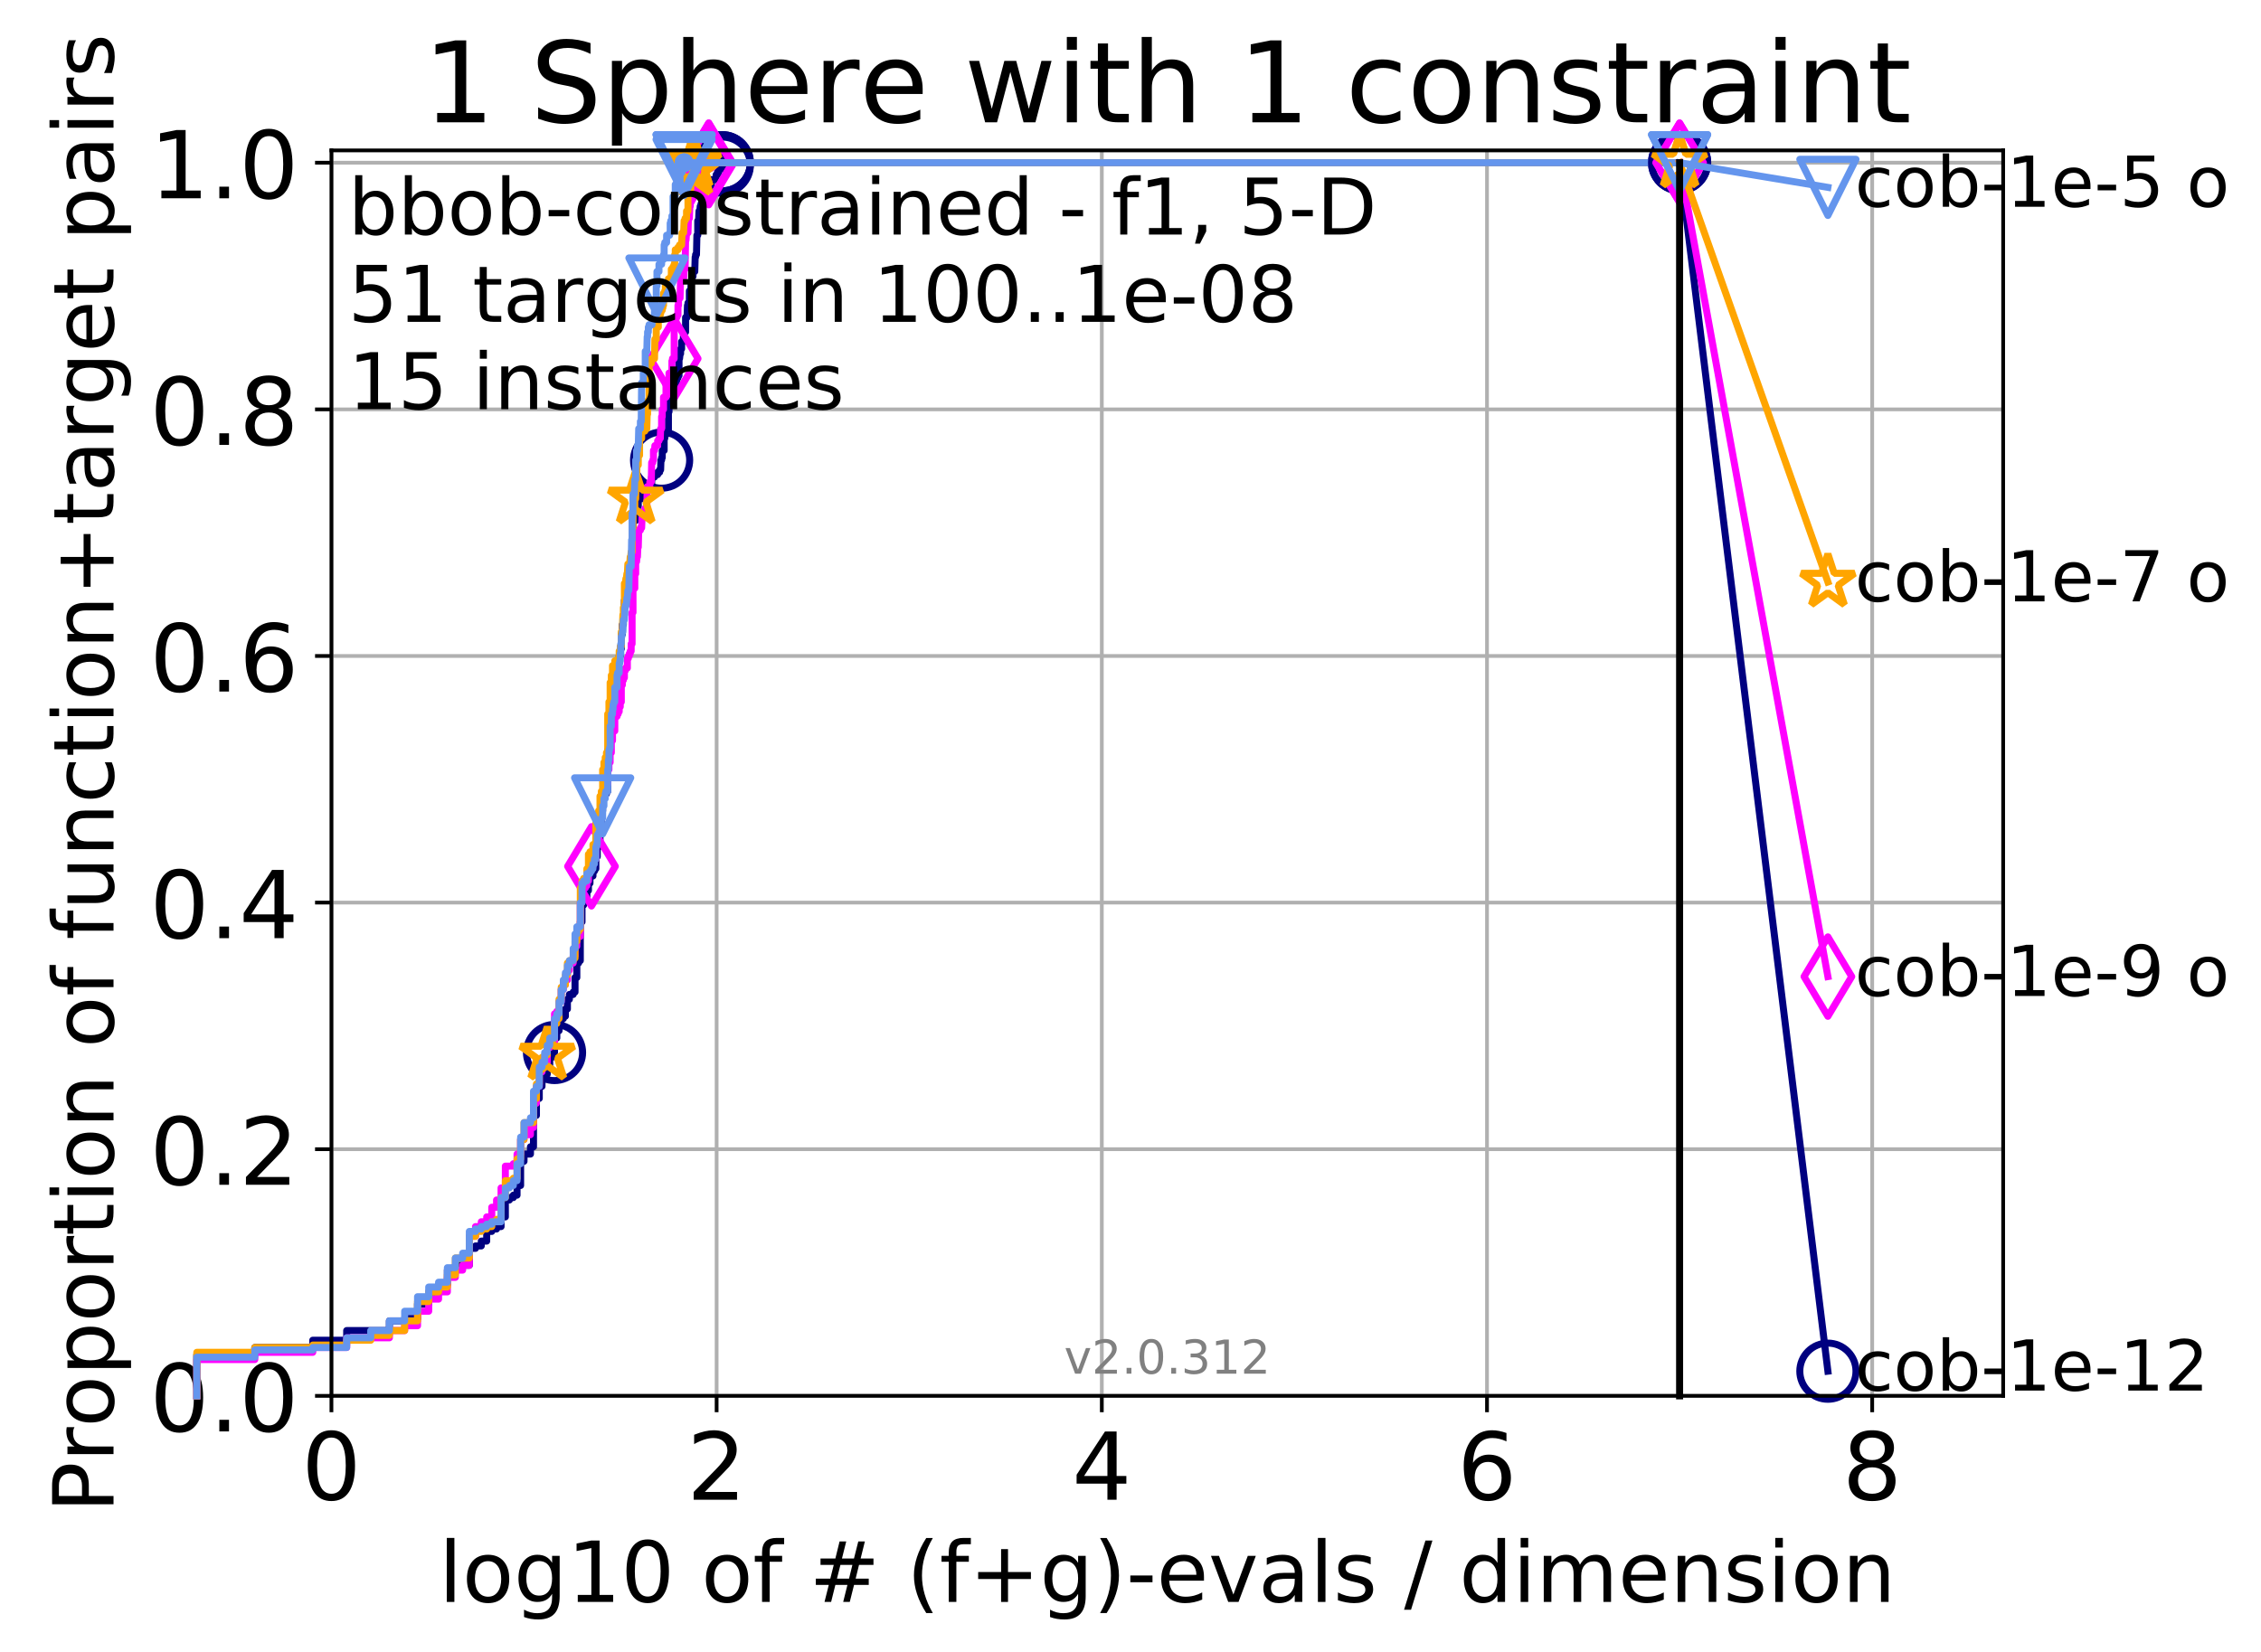 <?xml version="1.0" encoding="utf-8" standalone="no"?>
<!DOCTYPE svg PUBLIC "-//W3C//DTD SVG 1.1//EN"
  "http://www.w3.org/Graphics/SVG/1.1/DTD/svg11.dtd">
<!-- Created with matplotlib (http://matplotlib.org/) -->
<svg height="353pt" version="1.1" viewBox="0 0 483 353" width="483pt" xmlns="http://www.w3.org/2000/svg" xmlns:xlink="http://www.w3.org/1999/xlink">
 <defs>
  <style type="text/css">
*{stroke-linecap:butt;stroke-linejoin:round;}
  </style>
 </defs>
 <g id="figure_1">
  <g id="patch_1">
   <path d="M 0 353.222 
L 483.84 353.222 
L 483.84 0 
L 0 0 
z
" style="fill:#ffffff;"/>
  </g>
  <g id="axes_1">
   <g id="patch_2">
    <path d="M 70.8 298.245 
L 427.92 298.245 
L 427.92 32.133 
L 70.8 32.133 
z
" style="fill:#ffffff;"/>
   </g>
   <g id="matplotlib.axis_1">
    <g id="xtick_1">
     <g id="line2d_1">
      <path clip-path="url(#p5d104fa169)" d="M 70.8 298.245 
L 70.8 32.133 
" style="fill:none;stroke:#b0b0b0;stroke-linecap:square;stroke-width:0.8;"/>
     </g>
     <g id="line2d_2">
      <defs>
       <path d="M 0 0 
L 0 3.5 
" id="m54f90bf71a" style="stroke:#000000;stroke-width:0.8;"/>
      </defs>
      <g>
       <use style="stroke:#000000;stroke-width:0.8;" x="70.8" xlink:href="#m54f90bf71a" y="298.245"/>
      </g>
     </g>
     <g id="text_1">
      <!-- 0 -->
      <defs>
       <path d="M 31.781 66.406 
Q 24.172 66.406 20.328 58.906 
Q 16.5 51.422 16.5 36.375 
Q 16.5 21.391 20.328 13.891 
Q 24.172 6.391 31.781 6.391 
Q 39.453 6.391 43.281 13.891 
Q 47.125 21.391 47.125 36.375 
Q 47.125 51.422 43.281 58.906 
Q 39.453 66.406 31.781 66.406 
z
M 31.781 74.219 
Q 44.047 74.219 50.516 64.516 
Q 56.984 54.828 56.984 36.375 
Q 56.984 17.969 50.516 8.266 
Q 44.047 -1.422 31.781 -1.422 
Q 19.531 -1.422 13.062 8.266 
Q 6.594 17.969 6.594 36.375 
Q 6.594 54.828 13.062 64.516 
Q 19.531 74.219 31.781 74.219 
z
" id="DejaVuSans-30"/>
      </defs>
      <g transform="translate(64.438 320.442)scale(0.2 -0.2)">
       <use xlink:href="#DejaVuSans-30"/>
      </g>
     </g>
    </g>
    <g id="xtick_2">
     <g id="line2d_3">
      <path clip-path="url(#p5d104fa169)" d="M 153.086 298.245 
L 153.086 32.133 
" style="fill:none;stroke:#b0b0b0;stroke-linecap:square;stroke-width:0.8;"/>
     </g>
     <g id="line2d_4">
      <g>
       <use style="stroke:#000000;stroke-width:0.8;" x="153.086" xlink:href="#m54f90bf71a" y="298.245"/>
      </g>
     </g>
     <g id="text_2">
      <!-- 2 -->
      <defs>
       <path d="M 19.188 8.297 
L 53.609 8.297 
L 53.609 0 
L 7.328 0 
L 7.328 8.297 
Q 12.938 14.109 22.625 23.891 
Q 32.328 33.688 34.812 36.531 
Q 39.547 41.844 41.422 45.531 
Q 43.312 49.219 43.312 52.781 
Q 43.312 58.594 39.234 62.25 
Q 35.156 65.922 28.609 65.922 
Q 23.969 65.922 18.812 64.312 
Q 13.672 62.703 7.812 59.422 
L 7.812 69.391 
Q 13.766 71.781 18.938 73 
Q 24.125 74.219 28.422 74.219 
Q 39.75 74.219 46.484 68.547 
Q 53.219 62.891 53.219 53.422 
Q 53.219 48.922 51.531 44.891 
Q 49.859 40.875 45.406 35.406 
Q 44.188 33.984 37.641 27.219 
Q 31.109 20.453 19.188 8.297 
z
" id="DejaVuSans-32"/>
      </defs>
      <g transform="translate(146.723 320.442)scale(0.2 -0.2)">
       <use xlink:href="#DejaVuSans-32"/>
      </g>
     </g>
    </g>
    <g id="xtick_3">
     <g id="line2d_5">
      <path clip-path="url(#p5d104fa169)" d="M 235.371 298.245 
L 235.371 32.133 
" style="fill:none;stroke:#b0b0b0;stroke-linecap:square;stroke-width:0.8;"/>
     </g>
     <g id="line2d_6">
      <g>
       <use style="stroke:#000000;stroke-width:0.8;" x="235.371" xlink:href="#m54f90bf71a" y="298.245"/>
      </g>
     </g>
     <g id="text_3">
      <!-- 4 -->
      <defs>
       <path d="M 37.797 64.312 
L 12.891 25.391 
L 37.797 25.391 
z
M 35.203 72.906 
L 47.609 72.906 
L 47.609 25.391 
L 58.016 25.391 
L 58.016 17.188 
L 47.609 17.188 
L 47.609 0 
L 37.797 0 
L 37.797 17.188 
L 4.891 17.188 
L 4.891 26.703 
z
" id="DejaVuSans-34"/>
      </defs>
      <g transform="translate(229.009 320.442)scale(0.2 -0.2)">
       <use xlink:href="#DejaVuSans-34"/>
      </g>
     </g>
    </g>
    <g id="xtick_4">
     <g id="line2d_7">
      <path clip-path="url(#p5d104fa169)" d="M 317.657 298.245 
L 317.657 32.133 
" style="fill:none;stroke:#b0b0b0;stroke-linecap:square;stroke-width:0.8;"/>
     </g>
     <g id="line2d_8">
      <g>
       <use style="stroke:#000000;stroke-width:0.8;" x="317.657" xlink:href="#m54f90bf71a" y="298.245"/>
      </g>
     </g>
     <g id="text_4">
      <!-- 6 -->
      <defs>
       <path d="M 33.016 40.375 
Q 26.375 40.375 22.484 35.828 
Q 18.609 31.297 18.609 23.391 
Q 18.609 15.531 22.484 10.953 
Q 26.375 6.391 33.016 6.391 
Q 39.656 6.391 43.531 10.953 
Q 47.406 15.531 47.406 23.391 
Q 47.406 31.297 43.531 35.828 
Q 39.656 40.375 33.016 40.375 
z
M 52.594 71.297 
L 52.594 62.312 
Q 48.875 64.062 45.094 64.984 
Q 41.312 65.922 37.594 65.922 
Q 27.828 65.922 22.672 59.328 
Q 17.531 52.734 16.797 39.406 
Q 19.672 43.656 24.016 45.922 
Q 28.375 48.188 33.594 48.188 
Q 44.578 48.188 50.953 41.516 
Q 57.328 34.859 57.328 23.391 
Q 57.328 12.156 50.688 5.359 
Q 44.047 -1.422 33.016 -1.422 
Q 20.359 -1.422 13.672 8.266 
Q 6.984 17.969 6.984 36.375 
Q 6.984 53.656 15.188 63.938 
Q 23.391 74.219 37.203 74.219 
Q 40.922 74.219 44.703 73.484 
Q 48.484 72.75 52.594 71.297 
z
" id="DejaVuSans-36"/>
      </defs>
      <g transform="translate(311.295 320.442)scale(0.2 -0.2)">
       <use xlink:href="#DejaVuSans-36"/>
      </g>
     </g>
    </g>
    <g id="xtick_5">
     <g id="line2d_9">
      <path clip-path="url(#p5d104fa169)" d="M 399.943 298.245 
L 399.943 32.133 
" style="fill:none;stroke:#b0b0b0;stroke-linecap:square;stroke-width:0.8;"/>
     </g>
     <g id="line2d_10">
      <g>
       <use style="stroke:#000000;stroke-width:0.8;" x="399.943" xlink:href="#m54f90bf71a" y="298.245"/>
      </g>
     </g>
     <g id="text_5">
      <!-- 8 -->
      <defs>
       <path d="M 31.781 34.625 
Q 24.75 34.625 20.719 30.859 
Q 16.703 27.094 16.703 20.516 
Q 16.703 13.922 20.719 10.156 
Q 24.75 6.391 31.781 6.391 
Q 38.812 6.391 42.859 10.172 
Q 46.922 13.969 46.922 20.516 
Q 46.922 27.094 42.891 30.859 
Q 38.875 34.625 31.781 34.625 
z
M 21.922 38.812 
Q 15.578 40.375 12.031 44.719 
Q 8.5 49.078 8.5 55.328 
Q 8.5 64.062 14.719 69.141 
Q 20.953 74.219 31.781 74.219 
Q 42.672 74.219 48.875 69.141 
Q 55.078 64.062 55.078 55.328 
Q 55.078 49.078 51.531 44.719 
Q 48 40.375 41.703 38.812 
Q 48.828 37.156 52.797 32.312 
Q 56.781 27.484 56.781 20.516 
Q 56.781 9.906 50.312 4.234 
Q 43.844 -1.422 31.781 -1.422 
Q 19.734 -1.422 13.25 4.234 
Q 6.781 9.906 6.781 20.516 
Q 6.781 27.484 10.781 32.312 
Q 14.797 37.156 21.922 38.812 
z
M 18.312 54.391 
Q 18.312 48.734 21.844 45.562 
Q 25.391 42.391 31.781 42.391 
Q 38.141 42.391 41.719 45.562 
Q 45.312 48.734 45.312 54.391 
Q 45.312 60.062 41.719 63.234 
Q 38.141 66.406 31.781 66.406 
Q 25.391 66.406 21.844 63.234 
Q 18.312 60.062 18.312 54.391 
z
" id="DejaVuSans-38"/>
      </defs>
      <g transform="translate(393.58 320.442)scale(0.2 -0.2)">
       <use xlink:href="#DejaVuSans-38"/>
      </g>
     </g>
    </g>
    <g id="text_6">
     <!-- log10 of # (f+g)-evals / dimension -->
     <defs>
      <path d="M 9.422 75.984 
L 18.406 75.984 
L 18.406 0 
L 9.422 0 
z
" id="DejaVuSans-6c"/>
      <path d="M 30.609 48.391 
Q 23.391 48.391 19.188 42.75 
Q 14.984 37.109 14.984 27.297 
Q 14.984 17.484 19.156 11.844 
Q 23.344 6.203 30.609 6.203 
Q 37.797 6.203 41.984 11.859 
Q 46.188 17.531 46.188 27.297 
Q 46.188 37.016 41.984 42.703 
Q 37.797 48.391 30.609 48.391 
z
M 30.609 56 
Q 42.328 56 49.016 48.375 
Q 55.719 40.766 55.719 27.297 
Q 55.719 13.875 49.016 6.219 
Q 42.328 -1.422 30.609 -1.422 
Q 18.844 -1.422 12.172 6.219 
Q 5.516 13.875 5.516 27.297 
Q 5.516 40.766 12.172 48.375 
Q 18.844 56 30.609 56 
z
" id="DejaVuSans-6f"/>
      <path d="M 45.406 27.984 
Q 45.406 37.75 41.375 43.109 
Q 37.359 48.484 30.078 48.484 
Q 22.859 48.484 18.828 43.109 
Q 14.797 37.75 14.797 27.984 
Q 14.797 18.266 18.828 12.891 
Q 22.859 7.516 30.078 7.516 
Q 37.359 7.516 41.375 12.891 
Q 45.406 18.266 45.406 27.984 
z
M 54.391 6.781 
Q 54.391 -7.172 48.188 -13.984 
Q 42 -20.797 29.203 -20.797 
Q 24.469 -20.797 20.266 -20.094 
Q 16.062 -19.391 12.109 -17.922 
L 12.109 -9.188 
Q 16.062 -11.328 19.922 -12.344 
Q 23.781 -13.375 27.781 -13.375 
Q 36.625 -13.375 41.016 -8.766 
Q 45.406 -4.156 45.406 5.172 
L 45.406 9.625 
Q 42.625 4.781 38.281 2.391 
Q 33.938 0 27.875 0 
Q 17.828 0 11.672 7.656 
Q 5.516 15.328 5.516 27.984 
Q 5.516 40.672 11.672 48.328 
Q 17.828 56 27.875 56 
Q 33.938 56 38.281 53.609 
Q 42.625 51.219 45.406 46.391 
L 45.406 54.688 
L 54.391 54.688 
z
" id="DejaVuSans-67"/>
      <path d="M 12.406 8.297 
L 28.516 8.297 
L 28.516 63.922 
L 10.984 60.406 
L 10.984 69.391 
L 28.422 72.906 
L 38.281 72.906 
L 38.281 8.297 
L 54.391 8.297 
L 54.391 0 
L 12.406 0 
z
" id="DejaVuSans-31"/>
      <path id="DejaVuSans-20"/>
      <path d="M 37.109 75.984 
L 37.109 68.5 
L 28.516 68.5 
Q 23.688 68.5 21.797 66.547 
Q 19.922 64.594 19.922 59.516 
L 19.922 54.688 
L 34.719 54.688 
L 34.719 47.703 
L 19.922 47.703 
L 19.922 0 
L 10.891 0 
L 10.891 47.703 
L 2.297 47.703 
L 2.297 54.688 
L 10.891 54.688 
L 10.891 58.5 
Q 10.891 67.625 15.141 71.797 
Q 19.391 75.984 28.609 75.984 
z
" id="DejaVuSans-66"/>
      <path d="M 51.125 44 
L 36.922 44 
L 32.812 27.688 
L 47.125 27.688 
z
M 43.797 71.781 
L 38.719 51.516 
L 52.984 51.516 
L 58.109 71.781 
L 65.922 71.781 
L 60.891 51.516 
L 76.125 51.516 
L 76.125 44 
L 58.984 44 
L 54.984 27.688 
L 70.516 27.688 
L 70.516 20.219 
L 53.078 20.219 
L 48 0 
L 40.188 0 
L 45.219 20.219 
L 30.906 20.219 
L 25.875 0 
L 18.016 0 
L 23.094 20.219 
L 7.719 20.219 
L 7.719 27.688 
L 24.906 27.688 
L 29 44 
L 13.281 44 
L 13.281 51.516 
L 30.906 51.516 
L 35.891 71.781 
z
" id="DejaVuSans-23"/>
      <path d="M 31 75.875 
Q 24.469 64.656 21.281 53.656 
Q 18.109 42.672 18.109 31.391 
Q 18.109 20.125 21.312 9.062 
Q 24.516 -2 31 -13.188 
L 23.188 -13.188 
Q 15.875 -1.703 12.234 9.375 
Q 8.594 20.453 8.594 31.391 
Q 8.594 42.281 12.203 53.312 
Q 15.828 64.359 23.188 75.875 
z
" id="DejaVuSans-28"/>
      <path d="M 46 62.703 
L 46 35.5 
L 73.188 35.5 
L 73.188 27.203 
L 46 27.203 
L 46 0 
L 37.797 0 
L 37.797 27.203 
L 10.594 27.203 
L 10.594 35.5 
L 37.797 35.5 
L 37.797 62.703 
z
" id="DejaVuSans-2b"/>
      <path d="M 8.016 75.875 
L 15.828 75.875 
Q 23.141 64.359 26.781 53.312 
Q 30.422 42.281 30.422 31.391 
Q 30.422 20.453 26.781 9.375 
Q 23.141 -1.703 15.828 -13.188 
L 8.016 -13.188 
Q 14.5 -2 17.703 9.062 
Q 20.906 20.125 20.906 31.391 
Q 20.906 42.672 17.703 53.656 
Q 14.5 64.656 8.016 75.875 
z
" id="DejaVuSans-29"/>
      <path d="M 4.891 31.391 
L 31.203 31.391 
L 31.203 23.391 
L 4.891 23.391 
z
" id="DejaVuSans-2d"/>
      <path d="M 56.203 29.594 
L 56.203 25.203 
L 14.891 25.203 
Q 15.484 15.922 20.484 11.062 
Q 25.484 6.203 34.422 6.203 
Q 39.594 6.203 44.453 7.469 
Q 49.312 8.734 54.109 11.281 
L 54.109 2.781 
Q 49.266 0.734 44.188 -0.344 
Q 39.109 -1.422 33.891 -1.422 
Q 20.797 -1.422 13.156 6.188 
Q 5.516 13.812 5.516 26.812 
Q 5.516 40.234 12.766 48.109 
Q 20.016 56 32.328 56 
Q 43.359 56 49.781 48.891 
Q 56.203 41.797 56.203 29.594 
z
M 47.219 32.234 
Q 47.125 39.594 43.094 43.984 
Q 39.062 48.391 32.422 48.391 
Q 24.906 48.391 20.391 44.141 
Q 15.875 39.891 15.188 32.172 
z
" id="DejaVuSans-65"/>
      <path d="M 2.984 54.688 
L 12.5 54.688 
L 29.594 8.797 
L 46.688 54.688 
L 56.203 54.688 
L 35.688 0 
L 23.484 0 
z
" id="DejaVuSans-76"/>
      <path d="M 34.281 27.484 
Q 23.391 27.484 19.188 25 
Q 14.984 22.516 14.984 16.5 
Q 14.984 11.719 18.141 8.906 
Q 21.297 6.109 26.703 6.109 
Q 34.188 6.109 38.703 11.406 
Q 43.219 16.703 43.219 25.484 
L 43.219 27.484 
z
M 52.203 31.203 
L 52.203 0 
L 43.219 0 
L 43.219 8.297 
Q 40.141 3.328 35.547 0.953 
Q 30.953 -1.422 24.312 -1.422 
Q 15.922 -1.422 10.953 3.297 
Q 6 8.016 6 15.922 
Q 6 25.141 12.172 29.828 
Q 18.359 34.516 30.609 34.516 
L 43.219 34.516 
L 43.219 35.406 
Q 43.219 41.609 39.141 45 
Q 35.062 48.391 27.688 48.391 
Q 23 48.391 18.547 47.266 
Q 14.109 46.141 10.016 43.891 
L 10.016 52.203 
Q 14.938 54.109 19.578 55.047 
Q 24.219 56 28.609 56 
Q 40.484 56 46.344 49.844 
Q 52.203 43.703 52.203 31.203 
z
" id="DejaVuSans-61"/>
      <path d="M 44.281 53.078 
L 44.281 44.578 
Q 40.484 46.531 36.375 47.5 
Q 32.281 48.484 27.875 48.484 
Q 21.188 48.484 17.844 46.438 
Q 14.5 44.391 14.5 40.281 
Q 14.5 37.156 16.891 35.375 
Q 19.281 33.594 26.516 31.984 
L 29.594 31.297 
Q 39.156 29.25 43.188 25.516 
Q 47.219 21.781 47.219 15.094 
Q 47.219 7.469 41.188 3.016 
Q 35.156 -1.422 24.609 -1.422 
Q 20.219 -1.422 15.453 -0.562 
Q 10.688 0.297 5.422 2 
L 5.422 11.281 
Q 10.406 8.688 15.234 7.391 
Q 20.062 6.109 24.812 6.109 
Q 31.156 6.109 34.562 8.281 
Q 37.984 10.453 37.984 14.406 
Q 37.984 18.062 35.516 20.016 
Q 33.062 21.969 24.703 23.781 
L 21.578 24.516 
Q 13.234 26.266 9.516 29.906 
Q 5.812 33.547 5.812 39.891 
Q 5.812 47.609 11.281 51.797 
Q 16.75 56 26.812 56 
Q 31.781 56 36.172 55.266 
Q 40.578 54.547 44.281 53.078 
z
" id="DejaVuSans-73"/>
      <path d="M 25.391 72.906 
L 33.688 72.906 
L 8.297 -9.281 
L 0 -9.281 
z
" id="DejaVuSans-2f"/>
      <path d="M 45.406 46.391 
L 45.406 75.984 
L 54.391 75.984 
L 54.391 0 
L 45.406 0 
L 45.406 8.203 
Q 42.578 3.328 38.25 0.953 
Q 33.938 -1.422 27.875 -1.422 
Q 17.969 -1.422 11.734 6.484 
Q 5.516 14.406 5.516 27.297 
Q 5.516 40.188 11.734 48.094 
Q 17.969 56 27.875 56 
Q 33.938 56 38.25 53.625 
Q 42.578 51.266 45.406 46.391 
z
M 14.797 27.297 
Q 14.797 17.391 18.875 11.75 
Q 22.953 6.109 30.078 6.109 
Q 37.203 6.109 41.297 11.75 
Q 45.406 17.391 45.406 27.297 
Q 45.406 37.203 41.297 42.844 
Q 37.203 48.484 30.078 48.484 
Q 22.953 48.484 18.875 42.844 
Q 14.797 37.203 14.797 27.297 
z
" id="DejaVuSans-64"/>
      <path d="M 9.422 54.688 
L 18.406 54.688 
L 18.406 0 
L 9.422 0 
z
M 9.422 75.984 
L 18.406 75.984 
L 18.406 64.594 
L 9.422 64.594 
z
" id="DejaVuSans-69"/>
      <path d="M 52 44.188 
Q 55.375 50.25 60.062 53.125 
Q 64.75 56 71.094 56 
Q 79.641 56 84.281 50.016 
Q 88.922 44.047 88.922 33.016 
L 88.922 0 
L 79.891 0 
L 79.891 32.719 
Q 79.891 40.578 77.094 44.375 
Q 74.312 48.188 68.609 48.188 
Q 61.625 48.188 57.562 43.547 
Q 53.516 38.922 53.516 30.906 
L 53.516 0 
L 44.484 0 
L 44.484 32.719 
Q 44.484 40.625 41.703 44.406 
Q 38.922 48.188 33.109 48.188 
Q 26.219 48.188 22.156 43.531 
Q 18.109 38.875 18.109 30.906 
L 18.109 0 
L 9.078 0 
L 9.078 54.688 
L 18.109 54.688 
L 18.109 46.188 
Q 21.188 51.219 25.484 53.609 
Q 29.781 56 35.688 56 
Q 41.656 56 45.828 52.969 
Q 50 49.953 52 44.188 
z
" id="DejaVuSans-6d"/>
      <path d="M 54.891 33.016 
L 54.891 0 
L 45.906 0 
L 45.906 32.719 
Q 45.906 40.484 42.875 44.328 
Q 39.844 48.188 33.797 48.188 
Q 26.516 48.188 22.312 43.547 
Q 18.109 38.922 18.109 30.906 
L 18.109 0 
L 9.078 0 
L 9.078 54.688 
L 18.109 54.688 
L 18.109 46.188 
Q 21.344 51.125 25.703 53.562 
Q 30.078 56 35.797 56 
Q 45.219 56 50.047 50.172 
Q 54.891 44.344 54.891 33.016 
z
" id="DejaVuSans-6e"/>
     </defs>
     <g transform="translate(93.753 342.279)scale(0.18 -0.18)">
      <use xlink:href="#DejaVuSans-6c"/>
      <use x="27.783" xlink:href="#DejaVuSans-6f"/>
      <use x="88.965" xlink:href="#DejaVuSans-67"/>
      <use x="152.441" xlink:href="#DejaVuSans-31"/>
      <use x="216.064" xlink:href="#DejaVuSans-30"/>
      <use x="279.688" xlink:href="#DejaVuSans-20"/>
      <use x="311.475" xlink:href="#DejaVuSans-6f"/>
      <use x="372.656" xlink:href="#DejaVuSans-66"/>
      <use x="407.861" xlink:href="#DejaVuSans-20"/>
      <use x="439.648" xlink:href="#DejaVuSans-23"/>
      <use x="523.438" xlink:href="#DejaVuSans-20"/>
      <use x="555.225" xlink:href="#DejaVuSans-28"/>
      <use x="594.238" xlink:href="#DejaVuSans-66"/>
      <use x="629.443" xlink:href="#DejaVuSans-2b"/>
      <use x="713.232" xlink:href="#DejaVuSans-67"/>
      <use x="776.709" xlink:href="#DejaVuSans-29"/>
      <use x="815.723" xlink:href="#DejaVuSans-2d"/>
      <use x="851.807" xlink:href="#DejaVuSans-65"/>
      <use x="913.33" xlink:href="#DejaVuSans-76"/>
      <use x="972.51" xlink:href="#DejaVuSans-61"/>
      <use x="1033.789" xlink:href="#DejaVuSans-6c"/>
      <use x="1061.572" xlink:href="#DejaVuSans-73"/>
      <use x="1113.672" xlink:href="#DejaVuSans-20"/>
      <use x="1145.459" xlink:href="#DejaVuSans-2f"/>
      <use x="1179.15" xlink:href="#DejaVuSans-20"/>
      <use x="1210.938" xlink:href="#DejaVuSans-64"/>
      <use x="1274.414" xlink:href="#DejaVuSans-69"/>
      <use x="1302.197" xlink:href="#DejaVuSans-6d"/>
      <use x="1399.609" xlink:href="#DejaVuSans-65"/>
      <use x="1461.133" xlink:href="#DejaVuSans-6e"/>
      <use x="1524.512" xlink:href="#DejaVuSans-73"/>
      <use x="1576.611" xlink:href="#DejaVuSans-69"/>
      <use x="1604.395" xlink:href="#DejaVuSans-6f"/>
      <use x="1665.576" xlink:href="#DejaVuSans-6e"/>
     </g>
    </g>
   </g>
   <g id="matplotlib.axis_2">
    <g id="ytick_1">
     <g id="line2d_11">
      <path clip-path="url(#p5d104fa169)" d="M 70.8 298.245 
L 427.92 298.245 
" style="fill:none;stroke:#b0b0b0;stroke-linecap:square;stroke-width:0.8;"/>
     </g>
     <g id="line2d_12">
      <defs>
       <path d="M 0 0 
L -3.5 0 
" id="m0d369d9735" style="stroke:#000000;stroke-width:0.8;"/>
      </defs>
      <g>
       <use style="stroke:#000000;stroke-width:0.8;" x="70.8" xlink:href="#m0d369d9735" y="298.245"/>
      </g>
     </g>
     <g id="text_7">
      <!-- 0.0 -->
      <defs>
       <path d="M 10.688 12.406 
L 21 12.406 
L 21 0 
L 10.688 0 
z
" id="DejaVuSans-2e"/>
      </defs>
      <g transform="translate(31.994 305.844)scale(0.2 -0.2)">
       <use xlink:href="#DejaVuSans-30"/>
       <use x="63.623" xlink:href="#DejaVuSans-2e"/>
       <use x="95.41" xlink:href="#DejaVuSans-30"/>
      </g>
     </g>
    </g>
    <g id="ytick_2">
     <g id="line2d_13">
      <path clip-path="url(#p5d104fa169)" d="M 70.8 245.55 
L 427.92 245.55 
" style="fill:none;stroke:#b0b0b0;stroke-linecap:square;stroke-width:0.8;"/>
     </g>
     <g id="line2d_14">
      <g>
       <use style="stroke:#000000;stroke-width:0.8;" x="70.8" xlink:href="#m0d369d9735" y="245.55"/>
      </g>
     </g>
     <g id="text_8">
      <!-- 0.2 -->
      <g transform="translate(31.994 253.148)scale(0.2 -0.2)">
       <use xlink:href="#DejaVuSans-30"/>
       <use x="63.623" xlink:href="#DejaVuSans-2e"/>
       <use x="95.41" xlink:href="#DejaVuSans-32"/>
      </g>
     </g>
    </g>
    <g id="ytick_3">
     <g id="line2d_15">
      <path clip-path="url(#p5d104fa169)" d="M 70.8 192.854 
L 427.92 192.854 
" style="fill:none;stroke:#b0b0b0;stroke-linecap:square;stroke-width:0.8;"/>
     </g>
     <g id="line2d_16">
      <g>
       <use style="stroke:#000000;stroke-width:0.8;" x="70.8" xlink:href="#m0d369d9735" y="192.854"/>
      </g>
     </g>
     <g id="text_9">
      <!-- 0.4 -->
      <g transform="translate(31.994 200.453)scale(0.2 -0.2)">
       <use xlink:href="#DejaVuSans-30"/>
       <use x="63.623" xlink:href="#DejaVuSans-2e"/>
       <use x="95.41" xlink:href="#DejaVuSans-34"/>
      </g>
     </g>
    </g>
    <g id="ytick_4">
     <g id="line2d_17">
      <path clip-path="url(#p5d104fa169)" d="M 70.8 140.159 
L 427.92 140.159 
" style="fill:none;stroke:#b0b0b0;stroke-linecap:square;stroke-width:0.8;"/>
     </g>
     <g id="line2d_18">
      <g>
       <use style="stroke:#000000;stroke-width:0.8;" x="70.8" xlink:href="#m0d369d9735" y="140.159"/>
      </g>
     </g>
     <g id="text_10">
      <!-- 0.6 -->
      <g transform="translate(31.994 147.757)scale(0.2 -0.2)">
       <use xlink:href="#DejaVuSans-30"/>
       <use x="63.623" xlink:href="#DejaVuSans-2e"/>
       <use x="95.41" xlink:href="#DejaVuSans-36"/>
      </g>
     </g>
    </g>
    <g id="ytick_5">
     <g id="line2d_19">
      <path clip-path="url(#p5d104fa169)" d="M 70.8 87.464 
L 427.92 87.464 
" style="fill:none;stroke:#b0b0b0;stroke-linecap:square;stroke-width:0.8;"/>
     </g>
     <g id="line2d_20">
      <g>
       <use style="stroke:#000000;stroke-width:0.8;" x="70.8" xlink:href="#m0d369d9735" y="87.464"/>
      </g>
     </g>
     <g id="text_11">
      <!-- 0.8 -->
      <g transform="translate(31.994 95.062)scale(0.2 -0.2)">
       <use xlink:href="#DejaVuSans-30"/>
       <use x="63.623" xlink:href="#DejaVuSans-2e"/>
       <use x="95.41" xlink:href="#DejaVuSans-38"/>
      </g>
     </g>
    </g>
    <g id="ytick_6">
     <g id="line2d_21">
      <path clip-path="url(#p5d104fa169)" d="M 70.8 34.768 
L 427.92 34.768 
" style="fill:none;stroke:#b0b0b0;stroke-linecap:square;stroke-width:0.8;"/>
     </g>
     <g id="line2d_22">
      <g>
       <use style="stroke:#000000;stroke-width:0.8;" x="70.8" xlink:href="#m0d369d9735" y="34.768"/>
      </g>
     </g>
     <g id="text_12">
      <!-- 1.0 -->
      <g transform="translate(31.994 42.367)scale(0.2 -0.2)">
       <use xlink:href="#DejaVuSans-31"/>
       <use x="63.623" xlink:href="#DejaVuSans-2e"/>
       <use x="95.41" xlink:href="#DejaVuSans-30"/>
      </g>
     </g>
    </g>
    <g id="text_13">
     <!-- Proportion of function+target pairs -->
     <defs>
      <path d="M 19.672 64.797 
L 19.672 37.406 
L 32.078 37.406 
Q 38.969 37.406 42.719 40.969 
Q 46.484 44.531 46.484 51.125 
Q 46.484 57.672 42.719 61.234 
Q 38.969 64.797 32.078 64.797 
z
M 9.812 72.906 
L 32.078 72.906 
Q 44.344 72.906 50.609 67.359 
Q 56.891 61.812 56.891 51.125 
Q 56.891 40.328 50.609 34.812 
Q 44.344 29.297 32.078 29.297 
L 19.672 29.297 
L 19.672 0 
L 9.812 0 
z
" id="DejaVuSans-50"/>
      <path d="M 41.109 46.297 
Q 39.594 47.172 37.812 47.578 
Q 36.031 48 33.891 48 
Q 26.266 48 22.188 43.047 
Q 18.109 38.094 18.109 28.812 
L 18.109 0 
L 9.078 0 
L 9.078 54.688 
L 18.109 54.688 
L 18.109 46.188 
Q 20.953 51.172 25.484 53.578 
Q 30.031 56 36.531 56 
Q 37.453 56 38.578 55.875 
Q 39.703 55.766 41.062 55.516 
z
" id="DejaVuSans-72"/>
      <path d="M 18.109 8.203 
L 18.109 -20.797 
L 9.078 -20.797 
L 9.078 54.688 
L 18.109 54.688 
L 18.109 46.391 
Q 20.953 51.266 25.266 53.625 
Q 29.594 56 35.594 56 
Q 45.562 56 51.781 48.094 
Q 58.016 40.188 58.016 27.297 
Q 58.016 14.406 51.781 6.484 
Q 45.562 -1.422 35.594 -1.422 
Q 29.594 -1.422 25.266 0.953 
Q 20.953 3.328 18.109 8.203 
z
M 48.688 27.297 
Q 48.688 37.203 44.609 42.844 
Q 40.531 48.484 33.406 48.484 
Q 26.266 48.484 22.188 42.844 
Q 18.109 37.203 18.109 27.297 
Q 18.109 17.391 22.188 11.75 
Q 26.266 6.109 33.406 6.109 
Q 40.531 6.109 44.609 11.75 
Q 48.688 17.391 48.688 27.297 
z
" id="DejaVuSans-70"/>
      <path d="M 18.312 70.219 
L 18.312 54.688 
L 36.812 54.688 
L 36.812 47.703 
L 18.312 47.703 
L 18.312 18.016 
Q 18.312 11.328 20.141 9.422 
Q 21.969 7.516 27.594 7.516 
L 36.812 7.516 
L 36.812 0 
L 27.594 0 
Q 17.188 0 13.234 3.875 
Q 9.281 7.766 9.281 18.016 
L 9.281 47.703 
L 2.688 47.703 
L 2.688 54.688 
L 9.281 54.688 
L 9.281 70.219 
z
" id="DejaVuSans-74"/>
      <path d="M 8.5 21.578 
L 8.5 54.688 
L 17.484 54.688 
L 17.484 21.922 
Q 17.484 14.156 20.5 10.266 
Q 23.531 6.391 29.594 6.391 
Q 36.859 6.391 41.078 11.031 
Q 45.312 15.672 45.312 23.688 
L 45.312 54.688 
L 54.297 54.688 
L 54.297 0 
L 45.312 0 
L 45.312 8.406 
Q 42.047 3.422 37.719 1 
Q 33.406 -1.422 27.688 -1.422 
Q 18.266 -1.422 13.375 4.438 
Q 8.5 10.297 8.5 21.578 
z
M 31.109 56 
z
" id="DejaVuSans-75"/>
      <path d="M 48.781 52.594 
L 48.781 44.188 
Q 44.969 46.297 41.141 47.344 
Q 37.312 48.391 33.406 48.391 
Q 24.656 48.391 19.812 42.844 
Q 14.984 37.312 14.984 27.297 
Q 14.984 17.281 19.812 11.734 
Q 24.656 6.203 33.406 6.203 
Q 37.312 6.203 41.141 7.25 
Q 44.969 8.297 48.781 10.406 
L 48.781 2.094 
Q 45.016 0.344 40.984 -0.531 
Q 36.969 -1.422 32.422 -1.422 
Q 20.062 -1.422 12.781 6.344 
Q 5.516 14.109 5.516 27.297 
Q 5.516 40.672 12.859 48.328 
Q 20.219 56 33.016 56 
Q 37.156 56 41.109 55.141 
Q 45.062 54.297 48.781 52.594 
z
" id="DejaVuSans-63"/>
     </defs>
     <g transform="translate(24.25 323.179)rotate(-90)scale(0.18 -0.18)">
      <use xlink:href="#DejaVuSans-50"/>
      <use x="60.287" xlink:href="#DejaVuSans-72"/>
      <use x="101.369" xlink:href="#DejaVuSans-6f"/>
      <use x="162.551" xlink:href="#DejaVuSans-70"/>
      <use x="226.027" xlink:href="#DejaVuSans-6f"/>
      <use x="287.209" xlink:href="#DejaVuSans-72"/>
      <use x="328.322" xlink:href="#DejaVuSans-74"/>
      <use x="367.531" xlink:href="#DejaVuSans-69"/>
      <use x="395.314" xlink:href="#DejaVuSans-6f"/>
      <use x="456.496" xlink:href="#DejaVuSans-6e"/>
      <use x="519.875" xlink:href="#DejaVuSans-20"/>
      <use x="551.662" xlink:href="#DejaVuSans-6f"/>
      <use x="612.844" xlink:href="#DejaVuSans-66"/>
      <use x="648.049" xlink:href="#DejaVuSans-20"/>
      <use x="679.836" xlink:href="#DejaVuSans-66"/>
      <use x="715.041" xlink:href="#DejaVuSans-75"/>
      <use x="778.42" xlink:href="#DejaVuSans-6e"/>
      <use x="841.799" xlink:href="#DejaVuSans-63"/>
      <use x="896.779" xlink:href="#DejaVuSans-74"/>
      <use x="935.988" xlink:href="#DejaVuSans-69"/>
      <use x="963.771" xlink:href="#DejaVuSans-6f"/>
      <use x="1024.953" xlink:href="#DejaVuSans-6e"/>
      <use x="1088.332" xlink:href="#DejaVuSans-2b"/>
      <use x="1172.121" xlink:href="#DejaVuSans-74"/>
      <use x="1211.33" xlink:href="#DejaVuSans-61"/>
      <use x="1272.609" xlink:href="#DejaVuSans-72"/>
      <use x="1313.707" xlink:href="#DejaVuSans-67"/>
      <use x="1377.184" xlink:href="#DejaVuSans-65"/>
      <use x="1438.707" xlink:href="#DejaVuSans-74"/>
      <use x="1477.916" xlink:href="#DejaVuSans-20"/>
      <use x="1509.703" xlink:href="#DejaVuSans-70"/>
      <use x="1573.18" xlink:href="#DejaVuSans-61"/>
      <use x="1634.459" xlink:href="#DejaVuSans-69"/>
      <use x="1662.242" xlink:href="#DejaVuSans-72"/>
      <use x="1703.355" xlink:href="#DejaVuSans-73"/>
     </g>
    </g>
   </g>
   <g id="line2d_23">
    <defs>
     <path d="M 0 1.5 
C 0.398 1.5 0.779 1.342 1.061 1.061 
C 1.342 0.779 1.5 0.398 1.5 0 
C 1.5 -0.398 1.342 -0.779 1.061 -1.061 
C 0.779 -1.342 0.398 -1.5 0 -1.5 
C -0.398 -1.5 -0.779 -1.342 -1.061 -1.061 
C -1.342 -0.779 -1.5 -0.398 -1.5 0 
C -1.5 0.398 -1.342 0.779 -1.061 1.061 
C -0.779 1.342 -0.398 1.5 0 1.5 
z
" id="m1b4687b1c4" style="stroke:#000080;"/>
    </defs>
    <g>
     <use style="fill:#000080;stroke:#000080;" x="154.295" xlink:href="#m1b4687b1c4" y="34.768"/>
     <use style="fill:#000080;stroke:#000080;" x="154.295" xlink:href="#m1b4687b1c4" y="34.768"/>
    </g>
   </g>
   <g id="line2d_24">
    <path d="M 42.042 298.245 
L 42.042 289.463 
L 54.428 289.463 
L 54.428 287.913 
L 66.813 287.913 
L 66.813 286.363 
L 74.058 286.363 
L 74.058 284.297 
L 83.185 284.297 
L 83.185 282.23 
L 86.443 282.23 
L 86.443 281.713 
L 89.197 281.713 
L 89.197 278.614 
L 91.583 278.614 
L 91.583 276.031 
L 93.688 276.031 
L 93.688 274.481 
L 95.57 274.481 
L 95.57 271.381 
L 97.273 271.381 
L 97.273 270.348 
L 100.258 270.348 
L 100.258 266.731 
L 101.583 266.731 
L 101.583 266.215 
L 102.815 266.215 
L 102.815 265.182 
L 103.969 265.182 
L 103.969 263.115 
L 105.052 263.115 
L 105.052 262.598 
L 106.073 262.598 
L 106.073 262.082 
L 107.039 262.082 
L 107.039 260.015 
L 107.956 260.015 
L 107.956 256.399 
L 108.827 256.399 
L 108.827 255.882 
L 109.659 255.882 
L 109.659 255.366 
L 110.453 255.366 
L 110.453 253.299 
L 111.213 253.299 
L 111.213 248.133 
L 111.943 248.133 
L 111.943 246.583 
L 113.318 246.583 
L 113.318 245.033 
L 113.968 245.033 
L 113.968 238.317 
L 114.595 238.317 
L 114.595 234.701 
L 115.201 234.701 
L 115.201 232.118 
L 115.786 232.118 
L 115.786 230.568 
L 116.354 230.568 
L 116.354 229.535 
L 116.904 229.535 
L 116.904 227.985 
L 117.437 227.985 
L 117.437 225.918 
L 117.955 225.918 
L 117.955 224.885 
L 118.458 224.885 
L 118.458 221.785 
L 118.948 221.785 
L 118.948 220.235 
L 119.424 220.235 
L 119.424 218.169 
L 119.889 218.169 
L 119.889 217.652 
L 120.341 217.652 
L 120.341 217.136 
L 120.782 217.136 
L 120.782 215.586 
L 121.213 215.586 
L 121.213 213.519 
L 121.633 213.519 
L 121.633 212.486 
L 122.445 212.486 
L 122.445 211.969 
L 122.838 211.969 
L 122.838 208.87 
L 123.222 208.87 
L 123.222 205.77 
L 123.599 205.77 
L 123.599 205.253 
L 123.967 205.253 
L 123.967 196.987 
L 124.328 196.987 
L 124.328 193.371 
L 124.682 193.371 
L 124.682 192.338 
L 125.369 192.338 
L 125.369 190.271 
L 125.703 190.271 
L 125.703 188.722 
L 126.031 188.722 
L 126.031 187.172 
L 126.669 187.172 
L 126.669 186.138 
L 126.98 186.138 
L 126.98 185.622 
L 127.286 185.622 
L 127.286 183.039 
L 127.586 183.039 
L 127.586 180.972 
L 127.881 180.972 
L 127.881 179.422 
L 128.172 179.422 
L 128.172 176.323 
L 128.458 176.323 
L 128.458 173.223 
L 128.739 173.223 
L 128.739 170.64 
L 129.016 170.64 
L 129.016 170.123 
L 129.289 170.123 
L 129.289 169.606 
L 129.558 169.606 
L 129.558 169.09 
L 129.822 169.09 
L 129.822 160.307 
L 130.083 160.307 
L 130.083 158.757 
L 130.34 158.757 
L 130.34 154.108 
L 130.594 154.108 
L 130.594 153.075 
L 130.844 153.075 
L 130.844 152.041 
L 131.333 152.041 
L 131.333 146.875 
L 131.81 146.875 
L 131.81 145.325 
L 132.043 145.325 
L 132.043 141.709 
L 132.274 141.709 
L 132.274 140.159 
L 132.501 140.159 
L 132.501 138.609 
L 132.726 138.609 
L 132.726 135.509 
L 132.948 135.509 
L 132.948 133.443 
L 133.167 133.443 
L 133.167 131.376 
L 133.384 131.376 
L 133.384 128.277 
L 133.598 128.277 
L 133.598 127.76 
L 133.809 127.76 
L 133.809 127.243 
L 134.018 127.243 
L 134.018 126.727 
L 134.429 126.727 
L 134.429 126.21 
L 134.631 126.21 
L 134.631 123.111 
L 135.028 123.111 
L 135.028 116.911 
L 135.223 116.911 
L 135.223 111.228 
L 135.797 111.228 
L 135.797 109.678 
L 135.984 109.678 
L 135.984 108.645 
L 136.169 108.645 
L 136.169 108.128 
L 136.352 108.128 
L 136.352 106.579 
L 137.067 106.579 
L 137.067 104.512 
L 137.414 104.512 
L 137.414 103.995 
L 138.253 103.995 
L 138.253 103.479 
L 139.211 103.479 
L 139.211 101.929 
L 139.822 101.929 
L 139.822 101.412 
L 140.485 101.412 
L 140.485 100.896 
L 140.914 100.896 
L 140.914 100.379 
L 141.124 100.379 
L 141.194 98.313 
L 141.332 98.313 
L 141.332 97.796 
L 141.47 97.796 
L 141.47 96.246 
L 141.876 96.246 
L 141.876 93.663 
L 142.009 93.663 
L 142.009 92.63 
L 142.789 92.63 
L 142.789 87.98 
L 142.916 87.98 
L 142.916 84.88 
L 143.899 84.88 
L 143.899 84.364 
L 144.018 84.364 
L 144.018 83.847 
L 144.136 83.847 
L 144.136 82.297 
L 144.37 82.297 
L 144.37 81.781 
L 144.486 81.781 
L 144.486 81.264 
L 144.602 81.264 
L 144.602 80.748 
L 144.83 80.748 
L 144.83 80.231 
L 145.055 80.231 
L 145.055 76.615 
L 145.167 76.615 
L 145.278 75.581 
L 145.388 75.581 
L 145.388 74.548 
L 145.607 74.548 
L 145.607 72.998 
L 145.93 72.998 
L 146.036 70.932 
L 146.456 70.932 
L 146.456 67.832 
L 146.764 67.832 
L 146.865 65.249 
L 146.966 65.249 
L 146.966 64.732 
L 147.266 64.732 
L 147.266 62.149 
L 147.56 62.149 
L 147.657 60.083 
L 147.85 60.083 
L 147.85 59.049 
L 148.04 59.049 
L 148.04 58.016 
L 148.416 58.016 
L 148.508 54.916 
L 148.6 54.916 
L 148.6 54.4 
L 148.783 54.4 
L 148.874 50.267 
L 149.054 50.267 
L 149.054 47.167 
L 149.232 47.167 
L 149.321 45.101 
L 149.496 45.101 
L 149.583 44.067 
L 149.756 44.067 
L 149.756 43.551 
L 150.432 43.551 
L 150.515 39.934 
L 151.635 39.934 
L 151.635 39.418 
L 151.942 39.418 
L 151.942 38.385 
L 152.978 38.385 
L 152.978 37.351 
L 153.264 37.351 
L 153.264 36.835 
L 153.544 36.835 
L 153.544 35.285 
L 154.295 35.285 
L 154.295 34.768 
L 358.8 34.768 
L 358.8 34.768 
" style="fill:none;stroke:#000080;stroke-linecap:square;stroke-width:1.5;"/>
   </g>
   <g id="line2d_25">
    <defs>
     <path d="M 0 6 
C 1.591 6 3.117 5.368 4.243 4.243 
C 5.368 3.117 6 1.591 6 0 
C 6 -1.591 5.368 -3.117 4.243 -4.243 
C 3.117 -5.368 1.591 -6 0 -6 
C -1.591 -6 -3.117 -5.368 -4.243 -4.243 
C -5.368 -3.117 -6 -1.591 -6 0 
C -6 1.591 -5.368 3.117 -4.243 4.243 
C -3.117 5.368 -1.591 6 0 6 
z
" id="m5131276826" style="stroke:#000080;stroke-width:1.5;"/>
    </defs>
    <g>
     <use style="fill:none;stroke:#000080;stroke-width:1.5;" x="118.458" xlink:href="#m5131276826" y="224.885"/>
     <use style="fill:none;stroke:#000080;stroke-width:1.5;" x="141.332" xlink:href="#m5131276826" y="98.313"/>
     <use style="fill:none;stroke:#000080;stroke-width:1.5;" x="154.295" xlink:href="#m5131276826" y="35.285"/>
     <use style="fill:none;stroke:#000080;stroke-width:1.5;" x="154.295" xlink:href="#m5131276826" y="34.768"/>
     <use style="fill:none;stroke:#000080;stroke-width:1.5;" x="154.295" xlink:href="#m5131276826" y="34.768"/>
     <use style="fill:none;stroke:#000080;stroke-width:1.5;" x="358.8" xlink:href="#m5131276826" y="34.768"/>
    </g>
   </g>
   <g id="line2d_26"/>
   <g id="line2d_27">
    <defs>
     <path d="M 0 1.5 
C 0.398 1.5 0.779 1.342 1.061 1.061 
C 1.342 0.779 1.5 0.398 1.5 0 
C 1.5 -0.398 1.342 -0.779 1.061 -1.061 
C 0.779 -1.342 0.398 -1.5 0 -1.5 
C -0.398 -1.5 -0.779 -1.342 -1.061 -1.061 
C -1.342 -0.779 -1.5 -0.398 -1.5 0 
C -1.5 0.398 -1.342 0.779 -1.061 1.061 
C -0.779 1.342 -0.398 1.5 0 1.5 
z
" id="meba7207727" style="stroke:#ff00ff;"/>
    </defs>
    <g>
     <use style="fill:#ff00ff;stroke:#ff00ff;" x="151.401" xlink:href="#meba7207727" y="34.768"/>
     <use style="fill:#ff00ff;stroke:#ff00ff;" x="151.401" xlink:href="#meba7207727" y="34.768"/>
    </g>
   </g>
   <g id="line2d_28">
    <path d="M 42.042 298.245 
L 42.042 290.496 
L 54.428 290.496 
L 54.428 288.946 
L 66.813 288.946 
L 66.813 287.913 
L 74.058 287.913 
L 74.058 285.846 
L 83.185 285.846 
L 83.185 284.297 
L 86.443 284.297 
L 86.443 283.263 
L 89.197 283.263 
L 89.197 280.164 
L 91.583 280.164 
L 91.583 277.58 
L 93.688 277.58 
L 93.688 276.031 
L 95.57 276.031 
L 95.57 272.931 
L 97.273 272.931 
L 97.273 271.381 
L 98.828 271.381 
L 98.828 270.348 
L 100.258 270.348 
L 100.258 264.148 
L 101.583 264.148 
L 101.583 262.082 
L 102.815 262.082 
L 102.815 261.049 
L 103.969 261.049 
L 103.969 260.015 
L 105.052 260.015 
L 105.052 257.949 
L 106.073 257.949 
L 106.073 256.399 
L 107.039 256.399 
L 107.039 253.816 
L 107.956 253.816 
L 107.956 249.166 
L 109.659 249.166 
L 109.659 248.65 
L 110.453 248.65 
L 110.453 246.583 
L 111.213 246.583 
L 111.213 243.483 
L 111.943 243.483 
L 111.943 242.45 
L 113.318 242.45 
L 113.318 240.9 
L 113.968 240.9 
L 113.968 235.734 
L 114.595 235.734 
L 114.595 232.118 
L 115.201 232.118 
L 115.201 229.018 
L 115.786 229.018 
L 115.786 227.468 
L 116.354 227.468 
L 116.354 226.952 
L 116.904 226.952 
L 116.904 223.852 
L 117.437 223.852 
L 117.437 223.335 
L 117.955 223.335 
L 117.955 222.819 
L 118.458 222.819 
L 118.458 216.619 
L 118.948 216.619 
L 118.948 216.102 
L 119.424 216.102 
L 119.424 214.036 
L 119.889 214.036 
L 119.889 211.453 
L 120.341 211.453 
L 120.341 210.42 
L 120.782 210.42 
L 120.782 209.386 
L 121.213 209.386 
L 121.213 207.32 
L 121.633 207.32 
L 121.633 205.77 
L 122.445 205.77 
L 122.445 204.22 
L 122.838 204.22 
L 122.838 202.154 
L 123.222 202.154 
L 123.222 200.087 
L 123.967 200.087 
L 123.967 192.854 
L 124.328 192.854 
L 124.328 189.755 
L 125.029 189.755 
L 125.029 189.238 
L 125.369 189.238 
L 125.369 188.205 
L 125.703 188.205 
L 125.703 185.622 
L 126.353 185.622 
L 126.353 185.105 
L 126.669 185.105 
L 126.669 184.072 
L 126.98 184.072 
L 126.98 183.555 
L 127.286 183.555 
L 127.286 178.906 
L 127.586 178.906 
L 127.586 178.389 
L 127.881 178.389 
L 127.881 177.356 
L 128.172 177.356 
L 128.172 174.773 
L 128.458 174.773 
L 128.458 172.19 
L 128.739 172.19 
L 128.739 169.09 
L 129.016 169.09 
L 129.016 168.573 
L 129.289 168.573 
L 129.289 167.54 
L 129.822 167.54 
L 129.822 164.44 
L 130.083 164.44 
L 130.083 162.89 
L 130.34 162.89 
L 130.34 160.824 
L 130.594 160.824 
L 130.594 158.241 
L 130.844 158.241 
L 130.844 156.174 
L 131.333 156.174 
L 131.333 153.075 
L 131.81 153.075 
L 131.81 152.558 
L 132.043 152.558 
L 132.043 152.041 
L 132.274 152.041 
L 132.274 151.008 
L 132.501 151.008 
L 132.501 149.975 
L 132.726 149.975 
L 132.726 146.359 
L 132.948 146.359 
L 132.948 145.325 
L 133.167 145.325 
L 133.167 144.809 
L 133.384 144.809 
L 133.384 143.259 
L 133.598 143.259 
L 133.598 142.742 
L 134.018 142.742 
L 134.018 140.676 
L 134.225 140.676 
L 134.225 140.159 
L 134.429 140.159 
L 134.429 139.642 
L 134.631 139.642 
L 134.631 139.126 
L 134.831 139.126 
L 134.831 137.576 
L 135.028 137.576 
L 135.028 130.86 
L 135.223 130.86 
L 135.223 125.694 
L 135.608 125.694 
L 135.608 122.594 
L 135.797 122.594 
L 135.797 120.011 
L 135.984 120.011 
L 136.077 118.978 
L 136.169 118.978 
L 136.261 116.911 
L 136.352 116.911 
L 136.443 113.295 
L 136.802 113.295 
L 136.802 112.778 
L 137.067 112.778 
L 137.155 110.712 
L 137.414 110.712 
L 137.414 110.195 
L 137.67 110.195 
L 137.754 108.645 
L 138.171 108.645 
L 138.253 103.995 
L 138.818 103.995 
L 138.818 102.962 
L 139.133 102.962 
L 139.211 98.829 
L 139.442 98.829 
L 139.442 98.313 
L 139.595 98.313 
L 139.595 96.246 
L 139.822 96.246 
L 139.896 95.213 
L 140.485 95.213 
L 140.485 94.18 
L 140.772 94.18 
L 140.772 93.663 
L 141.054 93.663 
L 141.124 91.597 
L 141.332 91.597 
L 141.332 89.013 
L 141.47 89.013 
L 141.47 87.464 
L 141.742 87.464 
L 141.742 84.88 
L 142.273 84.88 
L 142.273 82.297 
L 142.403 82.297 
L 142.403 81.781 
L 142.916 81.781 
L 142.916 79.714 
L 143.536 79.714 
L 143.536 77.131 
L 143.658 77.131 
L 143.658 76.615 
L 144.018 76.615 
L 144.018 68.865 
L 144.37 68.865 
L 144.37 67.832 
L 144.602 67.832 
L 144.602 67.315 
L 144.83 67.315 
L 144.83 65.249 
L 144.943 65.249 
L 144.943 63.699 
L 145.278 63.699 
L 145.388 59.566 
L 146.036 59.566 
L 146.142 57.5 
L 146.352 57.5 
L 146.456 51.3 
L 146.559 51.3 
L 146.661 49.75 
L 146.966 49.75 
L 147.066 46.65 
L 147.266 46.65 
L 147.364 44.067 
L 147.462 44.067 
L 147.462 43.034 
L 147.754 43.034 
L 147.754 42.517 
L 148.04 42.517 
L 148.04 41.484 
L 148.229 41.484 
L 148.323 40.451 
L 148.416 40.451 
L 148.416 39.934 
L 148.874 39.934 
L 148.874 39.418 
L 149.054 39.418 
L 149.054 38.385 
L 149.928 38.385 
L 149.928 36.835 
L 150.515 36.835 
L 150.515 36.318 
L 150.761 36.318 
L 150.761 35.285 
L 151.401 35.285 
L 151.401 34.768 
L 358.8 34.768 
L 358.8 34.768 
" style="fill:none;stroke:#ff00ff;stroke-linecap:square;stroke-width:1.5;"/>
   </g>
   <g id="line2d_29">
    <defs>
     <path d="M -0 8.485 
L 5.091 0 
L 0 -8.485 
L -5.091 -0 
z
" id="m6d041fe8f7" style="stroke:#ff00ff;stroke-linejoin:miter;stroke-width:1.5;"/>
    </defs>
    <g>
     <use style="fill:none;stroke:#ff00ff;stroke-linejoin:miter;stroke-width:1.5;" x="126.353" xlink:href="#m6d041fe8f7" y="185.105"/>
     <use style="fill:none;stroke:#ff00ff;stroke-linejoin:miter;stroke-width:1.5;" x="144.018" xlink:href="#m6d041fe8f7" y="76.615"/>
     <use style="fill:none;stroke:#ff00ff;stroke-linejoin:miter;stroke-width:1.5;" x="151.401" xlink:href="#m6d041fe8f7" y="35.285"/>
     <use style="fill:none;stroke:#ff00ff;stroke-linejoin:miter;stroke-width:1.5;" x="151.401" xlink:href="#m6d041fe8f7" y="34.768"/>
     <use style="fill:none;stroke:#ff00ff;stroke-linejoin:miter;stroke-width:1.5;" x="151.401" xlink:href="#m6d041fe8f7" y="34.768"/>
     <use style="fill:none;stroke:#ff00ff;stroke-linejoin:miter;stroke-width:1.5;" x="358.8" xlink:href="#m6d041fe8f7" y="34.768"/>
    </g>
   </g>
   <g id="line2d_30"/>
   <g id="line2d_31">
    <defs>
     <path d="M 0 1.5 
C 0.398 1.5 0.779 1.342 1.061 1.061 
C 1.342 0.779 1.5 0.398 1.5 0 
C 1.5 -0.398 1.342 -0.779 1.061 -1.061 
C 0.779 -1.342 0.398 -1.5 0 -1.5 
C -0.398 -1.5 -0.779 -1.342 -1.061 -1.061 
C -1.342 -0.779 -1.5 -0.398 -1.5 0 
C -1.5 0.398 -1.342 0.779 -1.061 1.061 
C -0.779 1.342 -0.398 1.5 0 1.5 
z
" id="me6a2f2ebb4" style="stroke:#ffa500;"/>
    </defs>
    <g>
     <use style="fill:#ffa500;stroke:#ffa500;" x="148.135" xlink:href="#me6a2f2ebb4" y="34.768"/>
     <use style="fill:#ffa500;stroke:#ffa500;" x="148.135" xlink:href="#me6a2f2ebb4" y="34.768"/>
    </g>
   </g>
   <g id="line2d_32">
    <path d="M 42.042 298.245 
L 42.042 288.946 
L 54.428 288.946 
L 54.428 287.913 
L 66.813 287.913 
L 66.813 287.396 
L 74.058 287.396 
L 74.058 286.363 
L 79.198 286.363 
L 79.198 285.33 
L 83.185 285.33 
L 83.185 284.297 
L 86.443 284.297 
L 86.443 282.23 
L 89.197 282.23 
L 89.197 278.097 
L 91.583 278.097 
L 91.583 276.031 
L 93.688 276.031 
L 93.688 274.997 
L 95.57 274.997 
L 95.57 272.414 
L 97.273 272.414 
L 97.273 268.798 
L 100.258 268.798 
L 100.258 264.148 
L 101.583 264.148 
L 101.583 263.115 
L 102.815 263.115 
L 102.815 262.598 
L 103.969 262.598 
L 103.969 262.082 
L 105.052 262.082 
L 105.052 261.049 
L 106.073 261.049 
L 106.073 260.532 
L 107.039 260.532 
L 107.039 255.882 
L 107.956 255.882 
L 107.956 252.266 
L 109.659 252.266 
L 109.659 251.749 
L 110.453 251.749 
L 110.453 247.616 
L 111.213 247.616 
L 111.213 243.483 
L 111.943 243.483 
L 111.943 239.867 
L 113.968 239.867 
L 113.968 234.701 
L 114.595 234.701 
L 114.595 231.601 
L 115.201 231.601 
L 115.201 227.468 
L 115.786 227.468 
L 115.786 225.918 
L 116.354 225.918 
L 116.354 225.402 
L 116.904 225.402 
L 116.904 221.785 
L 118.458 221.785 
L 118.458 218.686 
L 118.948 218.686 
L 118.948 217.652 
L 119.424 217.652 
L 119.424 213.519 
L 119.889 213.519 
L 119.889 210.936 
L 120.341 210.936 
L 120.341 210.42 
L 120.782 210.42 
L 120.782 208.353 
L 121.213 208.353 
L 121.213 205.77 
L 121.633 205.77 
L 121.633 205.253 
L 122.445 205.253 
L 122.445 204.737 
L 122.838 204.737 
L 122.838 201.12 
L 123.222 201.12 
L 123.222 199.054 
L 123.599 199.054 
L 123.599 198.537 
L 123.967 198.537 
L 123.967 189.755 
L 124.328 189.755 
L 124.328 188.205 
L 124.682 188.205 
L 124.682 187.688 
L 125.369 187.688 
L 125.369 185.622 
L 125.703 185.622 
L 125.703 182.522 
L 126.031 182.522 
L 126.031 182.005 
L 126.669 182.005 
L 126.669 180.456 
L 127.286 180.456 
L 127.286 175.806 
L 127.586 175.806 
L 127.586 174.773 
L 127.881 174.773 
L 127.881 173.223 
L 128.172 173.223 
L 128.172 170.123 
L 128.458 170.123 
L 128.458 169.09 
L 128.739 169.09 
L 128.739 164.44 
L 129.016 164.44 
L 129.016 162.89 
L 129.289 162.89 
L 129.289 161.857 
L 129.558 161.857 
L 129.558 160.824 
L 129.822 160.824 
L 129.822 152.558 
L 130.083 152.558 
L 130.083 149.975 
L 130.34 149.975 
L 130.34 145.842 
L 130.594 145.842 
L 130.594 144.292 
L 130.844 144.292 
L 130.844 142.226 
L 131.333 142.226 
L 131.333 141.192 
L 132.043 141.192 
L 132.043 140.676 
L 132.274 140.676 
L 132.274 139.126 
L 132.501 139.126 
L 132.501 138.093 
L 132.726 138.093 
L 132.726 134.993 
L 132.948 134.993 
L 133.058 131.376 
L 133.167 131.376 
L 133.167 129.827 
L 133.384 129.827 
L 133.384 124.66 
L 133.598 124.66 
L 133.704 123.627 
L 133.809 123.627 
L 133.914 122.594 
L 134.018 122.594 
L 134.122 120.527 
L 134.53 120.527 
L 134.631 118.978 
L 134.731 118.978 
L 134.831 117.944 
L 135.028 117.944 
L 135.028 112.778 
L 135.223 112.778 
L 135.223 109.162 
L 135.608 109.162 
L 135.608 106.579 
L 135.797 106.579 
L 135.891 101.929 
L 135.984 101.929 
L 136.077 99.346 
L 136.352 99.346 
L 136.352 97.279 
L 136.624 97.279 
L 136.624 93.663 
L 137.067 93.663 
L 137.067 92.113 
L 137.754 92.113 
L 137.754 91.597 
L 138.171 91.597 
L 138.253 88.497 
L 138.335 88.497 
L 138.335 86.947 
L 138.497 86.947 
L 138.497 85.397 
L 138.658 85.397 
L 138.658 77.648 
L 139.133 77.648 
L 139.211 76.615 
L 139.822 76.615 
L 139.896 72.482 
L 140.193 72.482 
L 140.193 69.898 
L 140.629 69.898 
L 140.629 68.349 
L 140.772 68.349 
L 140.772 67.315 
L 141.054 67.315 
L 141.054 66.799 
L 141.194 66.799 
L 141.194 66.282 
L 141.47 66.282 
L 141.47 65.765 
L 141.606 65.765 
L 141.606 65.249 
L 141.742 65.249 
L 141.742 62.666 
L 142.009 62.666 
L 142.009 62.149 
L 142.142 62.149 
L 142.142 61.116 
L 142.273 61.116 
L 142.273 60.599 
L 142.662 60.599 
L 142.662 60.083 
L 142.789 60.083 
L 142.789 59.566 
L 143.291 59.566 
L 143.291 59.049 
L 143.414 59.049 
L 143.414 57.5 
L 143.779 57.5 
L 143.779 56.983 
L 144.018 56.983 
L 144.018 56.466 
L 144.136 56.466 
L 144.136 54.4 
L 144.254 54.4 
L 144.254 53.367 
L 144.83 53.367 
L 144.83 52.85 
L 145.167 52.85 
L 145.167 52.333 
L 145.607 52.333 
L 145.715 49.75 
L 146.036 49.75 
L 146.142 47.167 
L 146.352 47.167 
L 146.352 46.65 
L 146.661 46.65 
L 146.661 45.101 
L 146.966 45.101 
L 146.966 41.484 
L 147.364 41.484 
L 147.364 40.451 
L 147.56 40.451 
L 147.657 38.901 
L 147.85 38.901 
L 147.945 36.835 
L 148.04 36.835 
L 148.135 34.768 
L 358.8 34.768 
L 358.8 34.768 
" style="fill:none;stroke:#ffa500;stroke-linecap:square;stroke-width:1.5;"/>
   </g>
   <g id="line2d_33">
    <defs>
     <path d="M 0 -6 
L -1.347 -1.854 
L -5.706 -1.854 
L -2.18 0.708 
L -3.527 4.854 
L -0 2.292 
L 3.527 4.854 
L 2.18 0.708 
L 5.706 -1.854 
L 1.347 -1.854 
z
" id="mf7836448cd" style="stroke:#ffa500;stroke-linejoin:bevel;stroke-width:1.5;"/>
    </defs>
    <g>
     <use style="fill:none;stroke:#ffa500;stroke-linejoin:bevel;stroke-width:1.5;" x="116.904" xlink:href="#mf7836448cd" y="225.402"/>
     <use style="fill:none;stroke:#ffa500;stroke-linejoin:bevel;stroke-width:1.5;" x="135.797" xlink:href="#mf7836448cd" y="106.579"/>
     <use style="fill:none;stroke:#ffa500;stroke-linejoin:bevel;stroke-width:1.5;" x="148.135" xlink:href="#mf7836448cd" y="36.318"/>
     <use style="fill:none;stroke:#ffa500;stroke-linejoin:bevel;stroke-width:1.5;" x="148.135" xlink:href="#mf7836448cd" y="34.768"/>
     <use style="fill:none;stroke:#ffa500;stroke-linejoin:bevel;stroke-width:1.5;" x="148.135" xlink:href="#mf7836448cd" y="34.768"/>
     <use style="fill:none;stroke:#ffa500;stroke-linejoin:bevel;stroke-width:1.5;" x="358.8" xlink:href="#mf7836448cd" y="34.768"/>
    </g>
   </g>
   <g id="line2d_34"/>
   <g id="line2d_35">
    <defs>
     <path d="M 0 1.5 
C 0.398 1.5 0.779 1.342 1.061 1.061 
C 1.342 0.779 1.5 0.398 1.5 0 
C 1.5 -0.398 1.342 -0.779 1.061 -1.061 
C 0.779 -1.342 0.398 -1.5 0 -1.5 
C -0.398 -1.5 -0.779 -1.342 -1.061 -1.061 
C -1.342 -0.779 -1.5 -0.398 -1.5 0 
C -1.5 0.398 -1.342 0.779 -1.061 1.061 
C -0.779 1.342 -0.398 1.5 0 1.5 
z
" id="m342c39f236" style="stroke:#6495ed;"/>
    </defs>
    <g>
     <use style="fill:#6495ed;stroke:#6495ed;" x="146.142" xlink:href="#m342c39f236" y="34.768"/>
     <use style="fill:#6495ed;stroke:#6495ed;" x="146.142" xlink:href="#m342c39f236" y="34.768"/>
    </g>
   </g>
   <g id="line2d_36">
    <path d="M 42.042 298.245 
L 42.042 289.979 
L 54.428 289.979 
L 54.428 288.43 
L 66.813 288.43 
L 66.813 287.913 
L 74.058 287.913 
L 74.058 285.846 
L 79.198 285.846 
L 79.198 284.297 
L 83.185 284.297 
L 83.185 282.23 
L 86.443 282.23 
L 86.443 280.164 
L 89.197 280.164 
L 89.197 277.064 
L 91.583 277.064 
L 91.583 274.997 
L 93.688 274.997 
L 93.688 273.964 
L 95.57 273.964 
L 95.57 270.864 
L 97.273 270.864 
L 97.273 268.798 
L 98.828 268.798 
L 98.828 267.765 
L 100.258 267.765 
L 100.258 263.115 
L 101.583 263.115 
L 101.583 262.598 
L 102.815 262.598 
L 102.815 262.082 
L 103.969 262.082 
L 103.969 261.565 
L 105.052 261.565 
L 105.052 261.049 
L 107.039 261.049 
L 107.039 255.882 
L 107.956 255.882 
L 107.956 253.816 
L 108.827 253.816 
L 108.827 253.299 
L 109.659 253.299 
L 109.659 252.266 
L 110.453 252.266 
L 110.453 248.65 
L 111.213 248.65 
L 111.213 242.967 
L 111.943 242.967 
L 111.943 239.867 
L 113.318 239.867 
L 113.318 238.834 
L 113.968 238.834 
L 113.968 233.151 
L 114.595 233.151 
L 114.595 232.118 
L 115.201 232.118 
L 115.201 227.985 
L 115.786 227.985 
L 115.786 226.952 
L 116.354 226.952 
L 116.354 224.885 
L 116.904 224.885 
L 116.904 223.335 
L 117.437 223.335 
L 117.437 221.785 
L 118.458 221.785 
L 118.458 217.652 
L 118.948 217.652 
L 118.948 216.619 
L 119.424 216.619 
L 119.424 214.036 
L 119.889 214.036 
L 119.889 211.453 
L 120.341 211.453 
L 120.341 209.386 
L 120.782 209.386 
L 120.782 207.837 
L 121.213 207.837 
L 121.213 206.287 
L 121.633 206.287 
L 121.633 205.253 
L 122.445 205.253 
L 122.445 202.67 
L 122.838 202.67 
L 122.838 199.571 
L 123.222 199.571 
L 123.222 198.021 
L 123.967 198.021 
L 123.967 192.854 
L 124.328 192.854 
L 124.328 188.722 
L 124.682 188.722 
L 124.682 188.205 
L 125.369 188.205 
L 125.369 186.655 
L 126.031 186.655 
L 126.031 186.138 
L 126.353 186.138 
L 126.353 185.622 
L 126.669 185.622 
L 126.669 184.589 
L 126.98 184.589 
L 126.98 183.555 
L 127.286 183.555 
L 127.286 180.972 
L 127.436 180.972 
L 127.436 180.456 
L 127.586 180.456 
L 127.586 178.389 
L 127.881 178.389 
L 127.881 177.872 
L 128.172 177.872 
L 128.172 176.839 
L 128.458 176.839 
L 128.458 174.773 
L 128.739 174.773 
L 128.739 172.19 
L 129.016 172.19 
L 129.016 170.64 
L 129.289 170.64 
L 129.289 169.606 
L 129.424 169.606 
L 129.424 169.09 
L 129.822 169.09 
L 129.822 164.44 
L 129.953 164.44 
L 129.953 162.374 
L 130.083 162.374 
L 130.083 160.307 
L 130.212 160.307 
L 130.212 159.791 
L 130.34 159.791 
L 130.34 155.141 
L 130.594 155.141 
L 130.594 152.558 
L 130.844 152.558 
L 130.844 151.525 
L 130.967 151.525 
L 130.967 150.491 
L 131.09 150.491 
L 131.09 149.975 
L 131.333 149.975 
L 131.333 146.875 
L 131.81 146.875 
L 131.81 144.292 
L 131.927 144.292 
L 131.927 143.775 
L 132.274 143.775 
L 132.274 141.709 
L 132.388 141.709 
L 132.388 141.192 
L 132.501 141.192 
L 132.501 139.642 
L 132.614 139.642 
L 132.614 137.576 
L 132.726 137.576 
L 132.726 136.026 
L 132.837 136.026 
L 132.948 134.993 
L 133.058 134.993 
L 133.167 132.41 
L 133.384 132.41 
L 133.491 129.827 
L 133.598 129.827 
L 133.598 129.31 
L 133.809 129.31 
L 133.914 127.76 
L 134.018 127.76 
L 134.122 126.21 
L 134.327 126.21 
L 134.429 121.044 
L 134.831 121.044 
L 134.93 115.361 
L 135.028 115.361 
L 135.028 109.678 
L 135.223 109.678 
L 135.223 105.545 
L 135.512 105.545 
L 135.608 102.446 
L 135.797 102.446 
L 135.797 98.313 
L 135.984 98.313 
L 135.984 96.246 
L 136.169 96.246 
L 136.169 95.213 
L 136.352 95.213 
L 136.443 91.597 
L 136.802 91.597 
L 136.802 90.047 
L 136.979 90.047 
L 137.067 81.781 
L 137.414 81.781 
L 137.414 79.714 
L 137.67 79.714 
L 137.67 78.681 
L 137.839 78.681 
L 137.839 75.065 
L 138.171 75.065 
L 138.253 71.965 
L 138.335 71.965 
L 138.335 70.932 
L 138.497 70.932 
L 138.497 69.898 
L 138.658 69.898 
L 138.658 69.382 
L 139.288 69.382 
L 139.288 68.349 
L 139.746 68.349 
L 139.822 66.282 
L 140.045 66.282 
L 140.045 63.699 
L 140.193 63.699 
L 140.193 61.116 
L 140.339 61.116 
L 140.339 58.016 
L 140.772 58.016 
L 140.772 56.466 
L 141.332 56.466 
L 141.332 55.433 
L 141.742 55.433 
L 141.742 54.4 
L 141.876 54.4 
L 141.876 52.333 
L 142.009 52.333 
L 142.009 51.817 
L 142.403 51.817 
L 142.403 50.267 
L 143.042 50.267 
L 143.042 49.75 
L 143.167 49.75 
L 143.167 47.684 
L 143.291 47.684 
L 143.291 47.167 
L 143.536 47.167 
L 143.536 46.134 
L 143.779 46.134 
L 143.779 42.001 
L 144.254 42.001 
L 144.254 39.418 
L 144.602 39.418 
L 144.602 38.901 
L 145.278 38.901 
L 145.278 36.835 
L 145.715 36.835 
L 145.715 35.801 
L 146.142 35.801 
L 146.142 34.768 
L 358.8 34.768 
L 358.8 34.768 
" style="fill:none;stroke:#6495ed;stroke-linecap:square;stroke-width:1.5;"/>
   </g>
   <g id="line2d_37">
    <defs>
     <path d="M -0 6 
L 6 -6 
L -6 -6 
z
" id="m0639b152bb" style="stroke:#6495ed;stroke-linejoin:miter;stroke-width:1.5;"/>
    </defs>
    <g>
     <use style="fill:none;stroke:#6495ed;stroke-linejoin:miter;stroke-width:1.5;" x="128.739" xlink:href="#m0639b152bb" y="172.19"/>
     <use style="fill:none;stroke:#6495ed;stroke-linejoin:miter;stroke-width:1.5;" x="140.339" xlink:href="#m0639b152bb" y="61.116"/>
     <use style="fill:none;stroke:#6495ed;stroke-linejoin:miter;stroke-width:1.5;" x="146.142" xlink:href="#m0639b152bb" y="35.801"/>
     <use style="fill:none;stroke:#6495ed;stroke-linejoin:miter;stroke-width:1.5;" x="146.142" xlink:href="#m0639b152bb" y="34.768"/>
     <use style="fill:none;stroke:#6495ed;stroke-linejoin:miter;stroke-width:1.5;" x="146.142" xlink:href="#m0639b152bb" y="34.768"/>
     <use style="fill:none;stroke:#6495ed;stroke-linejoin:miter;stroke-width:1.5;" x="358.8" xlink:href="#m0639b152bb" y="34.768"/>
    </g>
   </g>
   <g id="line2d_38"/>
   <g id="line2d_39">
    <path d="M 358.8 34.768 
L 390.48 292.976 
" style="fill:none;stroke:#000080;stroke-linecap:square;stroke-width:1.5;"/>
    <g>
     <use style="fill:none;stroke:#000080;stroke-width:1.5;" x="358.8" xlink:href="#m5131276826" y="34.768"/>
     <use style="fill:none;stroke:#000080;stroke-width:1.5;" x="390.48" xlink:href="#m5131276826" y="292.976"/>
    </g>
   </g>
   <g id="line2d_40">
    <path d="M 358.8 34.768 
L 390.48 208.663 
" style="fill:none;stroke:#ff00ff;stroke-linecap:square;stroke-width:1.5;"/>
    <g>
     <use style="fill:none;stroke:#ff00ff;stroke-linejoin:miter;stroke-width:1.5;" x="358.8" xlink:href="#m6d041fe8f7" y="34.768"/>
     <use style="fill:none;stroke:#ff00ff;stroke-linejoin:miter;stroke-width:1.5;" x="390.48" xlink:href="#m6d041fe8f7" y="208.663"/>
    </g>
   </g>
   <g id="line2d_41">
    <path d="M 358.8 34.768 
L 390.48 124.35 
" style="fill:none;stroke:#ffa500;stroke-linecap:square;stroke-width:1.5;"/>
    <g>
     <use style="fill:none;stroke:#ffa500;stroke-linejoin:bevel;stroke-width:1.5;" x="358.8" xlink:href="#mf7836448cd" y="34.768"/>
     <use style="fill:none;stroke:#ffa500;stroke-linejoin:bevel;stroke-width:1.5;" x="390.48" xlink:href="#mf7836448cd" y="124.35"/>
    </g>
   </g>
   <g id="line2d_42">
    <path d="M 358.8 34.768 
L 390.48 40.038 
" style="fill:none;stroke:#6495ed;stroke-linecap:square;stroke-width:1.5;"/>
    <g>
     <use style="fill:none;stroke:#6495ed;stroke-linejoin:miter;stroke-width:1.5;" x="358.8" xlink:href="#m0639b152bb" y="34.768"/>
     <use style="fill:none;stroke:#6495ed;stroke-linejoin:miter;stroke-width:1.5;" x="390.48" xlink:href="#m0639b152bb" y="40.038"/>
    </g>
   </g>
   <g id="line2d_43">
    <path d="M 358.8 298.245 
L 358.8 34.768 
" style="fill:none;stroke:#000000;stroke-linecap:square;stroke-width:1.5;"/>
   </g>
   <g id="patch_3">
    <path d="M 70.8 298.245 
L 70.8 32.133 
" style="fill:none;stroke:#000000;stroke-linecap:square;stroke-linejoin:miter;stroke-width:0.8;"/>
   </g>
   <g id="patch_4">
    <path d="M 427.92 298.245 
L 427.92 32.133 
" style="fill:none;stroke:#000000;stroke-linecap:square;stroke-linejoin:miter;stroke-width:0.8;"/>
   </g>
   <g id="patch_5">
    <path d="M 70.8 298.245 
L 427.92 298.245 
" style="fill:none;stroke:#000000;stroke-linecap:square;stroke-linejoin:miter;stroke-width:0.8;"/>
   </g>
   <g id="patch_6">
    <path d="M 70.8 32.133 
L 427.92 32.133 
" style="fill:none;stroke:#000000;stroke-linecap:square;stroke-linejoin:miter;stroke-width:0.8;"/>
   </g>
   <g id="text_14">
    <!-- cob-1e-12  -->
    <defs>
     <path d="M 48.688 27.297 
Q 48.688 37.203 44.609 42.844 
Q 40.531 48.484 33.406 48.484 
Q 26.266 48.484 22.188 42.844 
Q 18.109 37.203 18.109 27.297 
Q 18.109 17.391 22.188 11.75 
Q 26.266 6.109 33.406 6.109 
Q 40.531 6.109 44.609 11.75 
Q 48.688 17.391 48.688 27.297 
z
M 18.109 46.391 
Q 20.953 51.266 25.266 53.625 
Q 29.594 56 35.594 56 
Q 45.562 56 51.781 48.094 
Q 58.016 40.188 58.016 27.297 
Q 58.016 14.406 51.781 6.484 
Q 45.562 -1.422 35.594 -1.422 
Q 29.594 -1.422 25.266 0.953 
Q 20.953 3.328 18.109 8.203 
L 18.109 0 
L 9.078 0 
L 9.078 75.984 
L 18.109 75.984 
z
" id="DejaVuSans-62"/>
    </defs>
    <g transform="translate(396.24 297.115)scale(0.15 -0.15)">
     <use xlink:href="#DejaVuSans-63"/>
     <use x="54.98" xlink:href="#DejaVuSans-6f"/>
     <use x="116.162" xlink:href="#DejaVuSans-62"/>
     <use x="179.639" xlink:href="#DejaVuSans-2d"/>
     <use x="215.723" xlink:href="#DejaVuSans-31"/>
     <use x="279.346" xlink:href="#DejaVuSans-65"/>
     <use x="340.869" xlink:href="#DejaVuSans-2d"/>
     <use x="376.953" xlink:href="#DejaVuSans-31"/>
     <use x="440.576" xlink:href="#DejaVuSans-32"/>
     <use x="504.199" xlink:href="#DejaVuSans-20"/>
    </g>
   </g>
   <g id="text_15">
    <!-- cob-1e-9 o -->
    <defs>
     <path d="M 10.984 1.516 
L 10.984 10.5 
Q 14.703 8.734 18.5 7.812 
Q 22.312 6.891 25.984 6.891 
Q 35.75 6.891 40.891 13.453 
Q 46.047 20.016 46.781 33.406 
Q 43.953 29.203 39.594 26.953 
Q 35.25 24.703 29.984 24.703 
Q 19.047 24.703 12.672 31.312 
Q 6.297 37.938 6.297 49.422 
Q 6.297 60.641 12.938 67.422 
Q 19.578 74.219 30.609 74.219 
Q 43.266 74.219 49.922 64.516 
Q 56.594 54.828 56.594 36.375 
Q 56.594 19.141 48.406 8.859 
Q 40.234 -1.422 26.422 -1.422 
Q 22.703 -1.422 18.891 -0.688 
Q 15.094 0.047 10.984 1.516 
z
M 30.609 32.422 
Q 37.25 32.422 41.125 36.953 
Q 45.016 41.5 45.016 49.422 
Q 45.016 57.281 41.125 61.844 
Q 37.25 66.406 30.609 66.406 
Q 23.969 66.406 20.094 61.844 
Q 16.219 57.281 16.219 49.422 
Q 16.219 41.5 20.094 36.953 
Q 23.969 32.422 30.609 32.422 
z
" id="DejaVuSans-39"/>
    </defs>
    <g transform="translate(396.24 212.802)scale(0.15 -0.15)">
     <use xlink:href="#DejaVuSans-63"/>
     <use x="54.98" xlink:href="#DejaVuSans-6f"/>
     <use x="116.162" xlink:href="#DejaVuSans-62"/>
     <use x="179.639" xlink:href="#DejaVuSans-2d"/>
     <use x="215.723" xlink:href="#DejaVuSans-31"/>
     <use x="279.346" xlink:href="#DejaVuSans-65"/>
     <use x="340.869" xlink:href="#DejaVuSans-2d"/>
     <use x="376.953" xlink:href="#DejaVuSans-39"/>
     <use x="440.576" xlink:href="#DejaVuSans-20"/>
     <use x="472.363" xlink:href="#DejaVuSans-6f"/>
    </g>
   </g>
   <g id="text_16">
    <!-- cob-1e-7 o -->
    <defs>
     <path d="M 8.203 72.906 
L 55.078 72.906 
L 55.078 68.703 
L 28.609 0 
L 18.312 0 
L 43.219 64.594 
L 8.203 64.594 
z
" id="DejaVuSans-37"/>
    </defs>
    <g transform="translate(396.24 128.489)scale(0.15 -0.15)">
     <use xlink:href="#DejaVuSans-63"/>
     <use x="54.98" xlink:href="#DejaVuSans-6f"/>
     <use x="116.162" xlink:href="#DejaVuSans-62"/>
     <use x="179.639" xlink:href="#DejaVuSans-2d"/>
     <use x="215.723" xlink:href="#DejaVuSans-31"/>
     <use x="279.346" xlink:href="#DejaVuSans-65"/>
     <use x="340.869" xlink:href="#DejaVuSans-2d"/>
     <use x="376.953" xlink:href="#DejaVuSans-37"/>
     <use x="440.576" xlink:href="#DejaVuSans-20"/>
     <use x="472.363" xlink:href="#DejaVuSans-6f"/>
    </g>
   </g>
   <g id="text_17">
    <!-- cob-1e-5 o -->
    <defs>
     <path d="M 10.797 72.906 
L 49.516 72.906 
L 49.516 64.594 
L 19.828 64.594 
L 19.828 46.734 
Q 21.969 47.469 24.109 47.828 
Q 26.266 48.188 28.422 48.188 
Q 40.625 48.188 47.75 41.5 
Q 54.891 34.812 54.891 23.391 
Q 54.891 11.625 47.562 5.094 
Q 40.234 -1.422 26.906 -1.422 
Q 22.312 -1.422 17.547 -0.641 
Q 12.797 0.141 7.719 1.703 
L 7.719 11.625 
Q 12.109 9.234 16.797 8.062 
Q 21.484 6.891 26.703 6.891 
Q 35.156 6.891 40.078 11.328 
Q 45.016 15.766 45.016 23.391 
Q 45.016 31 40.078 35.438 
Q 35.156 39.891 26.703 39.891 
Q 22.75 39.891 18.812 39.016 
Q 14.891 38.141 10.797 36.281 
z
" id="DejaVuSans-35"/>
    </defs>
    <g transform="translate(396.24 44.177)scale(0.15 -0.15)">
     <use xlink:href="#DejaVuSans-63"/>
     <use x="54.98" xlink:href="#DejaVuSans-6f"/>
     <use x="116.162" xlink:href="#DejaVuSans-62"/>
     <use x="179.639" xlink:href="#DejaVuSans-2d"/>
     <use x="215.723" xlink:href="#DejaVuSans-31"/>
     <use x="279.346" xlink:href="#DejaVuSans-65"/>
     <use x="340.869" xlink:href="#DejaVuSans-2d"/>
     <use x="376.953" xlink:href="#DejaVuSans-35"/>
     <use x="440.576" xlink:href="#DejaVuSans-20"/>
     <use x="472.363" xlink:href="#DejaVuSans-6f"/>
    </g>
   </g>
   <g id="text_18">
    <!-- bbob-constrained - f1, 5-D -->
    <defs>
     <path d="M 11.719 12.406 
L 22.016 12.406 
L 22.016 4 
L 14.016 -11.625 
L 7.719 -11.625 
L 11.719 4 
z
" id="DejaVuSans-2c"/>
     <path d="M 19.672 64.797 
L 19.672 8.109 
L 31.594 8.109 
Q 46.688 8.109 53.688 14.938 
Q 60.688 21.781 60.688 36.531 
Q 60.688 51.172 53.688 57.984 
Q 46.688 64.797 31.594 64.797 
z
M 9.812 72.906 
L 30.078 72.906 
Q 51.266 72.906 61.172 64.094 
Q 71.094 55.281 71.094 36.531 
Q 71.094 17.672 61.125 8.828 
Q 51.172 0 30.078 0 
L 9.812 0 
z
" id="DejaVuSans-44"/>
    </defs>
    <g transform="translate(74.371 50.115)scale(0.167 -0.167)">
     <use xlink:href="#DejaVuSans-62"/>
     <use x="63.477" xlink:href="#DejaVuSans-62"/>
     <use x="126.953" xlink:href="#DejaVuSans-6f"/>
     <use x="188.135" xlink:href="#DejaVuSans-62"/>
     <use x="251.611" xlink:href="#DejaVuSans-2d"/>
     <use x="287.695" xlink:href="#DejaVuSans-63"/>
     <use x="342.676" xlink:href="#DejaVuSans-6f"/>
     <use x="403.857" xlink:href="#DejaVuSans-6e"/>
     <use x="467.236" xlink:href="#DejaVuSans-73"/>
     <use x="519.336" xlink:href="#DejaVuSans-74"/>
     <use x="558.545" xlink:href="#DejaVuSans-72"/>
     <use x="599.658" xlink:href="#DejaVuSans-61"/>
     <use x="660.938" xlink:href="#DejaVuSans-69"/>
     <use x="688.721" xlink:href="#DejaVuSans-6e"/>
     <use x="752.1" xlink:href="#DejaVuSans-65"/>
     <use x="813.623" xlink:href="#DejaVuSans-64"/>
     <use x="877.1" xlink:href="#DejaVuSans-20"/>
     <use x="908.887" xlink:href="#DejaVuSans-2d"/>
     <use x="944.971" xlink:href="#DejaVuSans-20"/>
     <use x="976.758" xlink:href="#DejaVuSans-66"/>
     <use x="1011.963" xlink:href="#DejaVuSans-31"/>
     <use x="1075.586" xlink:href="#DejaVuSans-2c"/>
     <use x="1107.373" xlink:href="#DejaVuSans-20"/>
     <use x="1139.16" xlink:href="#DejaVuSans-35"/>
     <use x="1202.783" xlink:href="#DejaVuSans-2d"/>
     <use x="1238.867" xlink:href="#DejaVuSans-44"/>
    </g>
    <!-- 51 targets in 100..1e-08 -->
    <g transform="translate(74.371 68.77)scale(0.167 -0.167)">
     <use xlink:href="#DejaVuSans-35"/>
     <use x="63.623" xlink:href="#DejaVuSans-31"/>
     <use x="127.246" xlink:href="#DejaVuSans-20"/>
     <use x="159.033" xlink:href="#DejaVuSans-74"/>
     <use x="198.242" xlink:href="#DejaVuSans-61"/>
     <use x="259.521" xlink:href="#DejaVuSans-72"/>
     <use x="300.619" xlink:href="#DejaVuSans-67"/>
     <use x="364.096" xlink:href="#DejaVuSans-65"/>
     <use x="425.619" xlink:href="#DejaVuSans-74"/>
     <use x="464.828" xlink:href="#DejaVuSans-73"/>
     <use x="516.928" xlink:href="#DejaVuSans-20"/>
     <use x="548.715" xlink:href="#DejaVuSans-69"/>
     <use x="576.498" xlink:href="#DejaVuSans-6e"/>
     <use x="639.877" xlink:href="#DejaVuSans-20"/>
     <use x="671.664" xlink:href="#DejaVuSans-31"/>
     <use x="735.287" xlink:href="#DejaVuSans-30"/>
     <use x="798.91" xlink:href="#DejaVuSans-30"/>
     <use x="862.533" xlink:href="#DejaVuSans-2e"/>
     <use x="894.32" xlink:href="#DejaVuSans-2e"/>
     <use x="926.107" xlink:href="#DejaVuSans-31"/>
     <use x="989.73" xlink:href="#DejaVuSans-65"/>
     <use x="1051.254" xlink:href="#DejaVuSans-2d"/>
     <use x="1087.338" xlink:href="#DejaVuSans-30"/>
     <use x="1150.961" xlink:href="#DejaVuSans-38"/>
    </g>
    <!-- 15 instances -->
    <g transform="translate(74.371 87.426)scale(0.167 -0.167)">
     <use xlink:href="#DejaVuSans-31"/>
     <use x="63.623" xlink:href="#DejaVuSans-35"/>
     <use x="127.246" xlink:href="#DejaVuSans-20"/>
     <use x="159.033" xlink:href="#DejaVuSans-69"/>
     <use x="186.816" xlink:href="#DejaVuSans-6e"/>
     <use x="250.195" xlink:href="#DejaVuSans-73"/>
     <use x="302.295" xlink:href="#DejaVuSans-74"/>
     <use x="341.504" xlink:href="#DejaVuSans-61"/>
     <use x="402.783" xlink:href="#DejaVuSans-6e"/>
     <use x="466.162" xlink:href="#DejaVuSans-63"/>
     <use x="521.143" xlink:href="#DejaVuSans-65"/>
     <use x="582.666" xlink:href="#DejaVuSans-73"/>
    </g>
   </g>
   <g id="text_19">
    <!-- v2.0.312 -->
    <defs>
     <path d="M 40.578 39.312 
Q 47.656 37.797 51.625 33 
Q 55.609 28.219 55.609 21.188 
Q 55.609 10.406 48.188 4.484 
Q 40.766 -1.422 27.094 -1.422 
Q 22.516 -1.422 17.656 -0.516 
Q 12.797 0.391 7.625 2.203 
L 7.625 11.719 
Q 11.719 9.328 16.594 8.109 
Q 21.484 6.891 26.812 6.891 
Q 36.078 6.891 40.938 10.547 
Q 45.797 14.203 45.797 21.188 
Q 45.797 27.641 41.281 31.266 
Q 36.766 34.906 28.719 34.906 
L 20.219 34.906 
L 20.219 43.016 
L 29.109 43.016 
Q 36.375 43.016 40.234 45.922 
Q 44.094 48.828 44.094 54.297 
Q 44.094 59.906 40.109 62.906 
Q 36.141 65.922 28.719 65.922 
Q 24.656 65.922 20.016 65.031 
Q 15.375 64.156 9.812 62.312 
L 9.812 71.094 
Q 15.438 72.656 20.344 73.438 
Q 25.25 74.219 29.594 74.219 
Q 40.828 74.219 47.359 69.109 
Q 53.906 64.016 53.906 55.328 
Q 53.906 49.266 50.438 45.094 
Q 46.969 40.922 40.578 39.312 
z
" id="DejaVuSans-33"/>
    </defs>
    <g style="fill:#808080;" transform="translate(227.316 293.505)scale(0.1 -0.1)">
     <use xlink:href="#DejaVuSans-76"/>
     <use x="59.18" xlink:href="#DejaVuSans-32"/>
     <use x="122.803" xlink:href="#DejaVuSans-2e"/>
     <use x="154.59" xlink:href="#DejaVuSans-30"/>
     <use x="218.213" xlink:href="#DejaVuSans-2e"/>
     <use x="250" xlink:href="#DejaVuSans-33"/>
     <use x="313.623" xlink:href="#DejaVuSans-31"/>
     <use x="377.246" xlink:href="#DejaVuSans-32"/>
    </g>
   </g>
   <g id="text_20">
    <!-- 1 Sphere with 1 constraint -->
    <defs>
     <path d="M 53.516 70.516 
L 53.516 60.891 
Q 47.906 63.578 42.922 64.891 
Q 37.938 66.219 33.297 66.219 
Q 25.25 66.219 20.875 63.094 
Q 16.5 59.969 16.5 54.203 
Q 16.5 49.359 19.406 46.891 
Q 22.312 44.438 30.422 42.922 
L 36.375 41.703 
Q 47.406 39.594 52.656 34.297 
Q 57.906 29 57.906 20.125 
Q 57.906 9.516 50.797 4.047 
Q 43.703 -1.422 29.984 -1.422 
Q 24.812 -1.422 18.969 -0.25 
Q 13.141 0.922 6.891 3.219 
L 6.891 13.375 
Q 12.891 10.016 18.656 8.297 
Q 24.422 6.594 29.984 6.594 
Q 38.422 6.594 43.016 9.906 
Q 47.609 13.234 47.609 19.391 
Q 47.609 24.75 44.312 27.781 
Q 41.016 30.812 33.5 32.328 
L 27.484 33.5 
Q 16.453 35.688 11.516 40.375 
Q 6.594 45.062 6.594 53.422 
Q 6.594 63.094 13.406 68.656 
Q 20.219 74.219 32.172 74.219 
Q 37.312 74.219 42.625 73.281 
Q 47.953 72.359 53.516 70.516 
z
" id="DejaVuSans-53"/>
     <path d="M 54.891 33.016 
L 54.891 0 
L 45.906 0 
L 45.906 32.719 
Q 45.906 40.484 42.875 44.328 
Q 39.844 48.188 33.797 48.188 
Q 26.516 48.188 22.312 43.547 
Q 18.109 38.922 18.109 30.906 
L 18.109 0 
L 9.078 0 
L 9.078 75.984 
L 18.109 75.984 
L 18.109 46.188 
Q 21.344 51.125 25.703 53.562 
Q 30.078 56 35.797 56 
Q 45.219 56 50.047 50.172 
Q 54.891 44.344 54.891 33.016 
z
" id="DejaVuSans-68"/>
     <path d="M 4.203 54.688 
L 13.188 54.688 
L 24.422 12.016 
L 35.594 54.688 
L 46.188 54.688 
L 57.422 12.016 
L 68.609 54.688 
L 77.594 54.688 
L 63.281 0 
L 52.688 0 
L 40.922 44.828 
L 29.109 0 
L 18.5 0 
z
" id="DejaVuSans-77"/>
    </defs>
    <g transform="translate(90.409 26.133)scale(0.24 -0.24)">
     <use xlink:href="#DejaVuSans-31"/>
     <use x="63.623" xlink:href="#DejaVuSans-20"/>
     <use x="95.41" xlink:href="#DejaVuSans-53"/>
     <use x="158.887" xlink:href="#DejaVuSans-70"/>
     <use x="222.363" xlink:href="#DejaVuSans-68"/>
     <use x="285.742" xlink:href="#DejaVuSans-65"/>
     <use x="347.266" xlink:href="#DejaVuSans-72"/>
     <use x="388.348" xlink:href="#DejaVuSans-65"/>
     <use x="449.871" xlink:href="#DejaVuSans-20"/>
     <use x="481.658" xlink:href="#DejaVuSans-77"/>
     <use x="563.445" xlink:href="#DejaVuSans-69"/>
     <use x="591.229" xlink:href="#DejaVuSans-74"/>
     <use x="630.438" xlink:href="#DejaVuSans-68"/>
     <use x="693.816" xlink:href="#DejaVuSans-20"/>
     <use x="725.604" xlink:href="#DejaVuSans-31"/>
     <use x="789.227" xlink:href="#DejaVuSans-20"/>
     <use x="821.014" xlink:href="#DejaVuSans-63"/>
     <use x="875.994" xlink:href="#DejaVuSans-6f"/>
     <use x="937.176" xlink:href="#DejaVuSans-6e"/>
     <use x="1000.555" xlink:href="#DejaVuSans-73"/>
     <use x="1052.654" xlink:href="#DejaVuSans-74"/>
     <use x="1091.863" xlink:href="#DejaVuSans-72"/>
     <use x="1132.977" xlink:href="#DejaVuSans-61"/>
     <use x="1194.256" xlink:href="#DejaVuSans-69"/>
     <use x="1222.039" xlink:href="#DejaVuSans-6e"/>
     <use x="1285.418" xlink:href="#DejaVuSans-74"/>
    </g>
   </g>
  </g>
 </g>
 <defs>
  <clipPath id="p5d104fa169">
   <rect height="266.112" width="357.12" x="70.8" y="32.133"/>
  </clipPath>
 </defs>
</svg>
